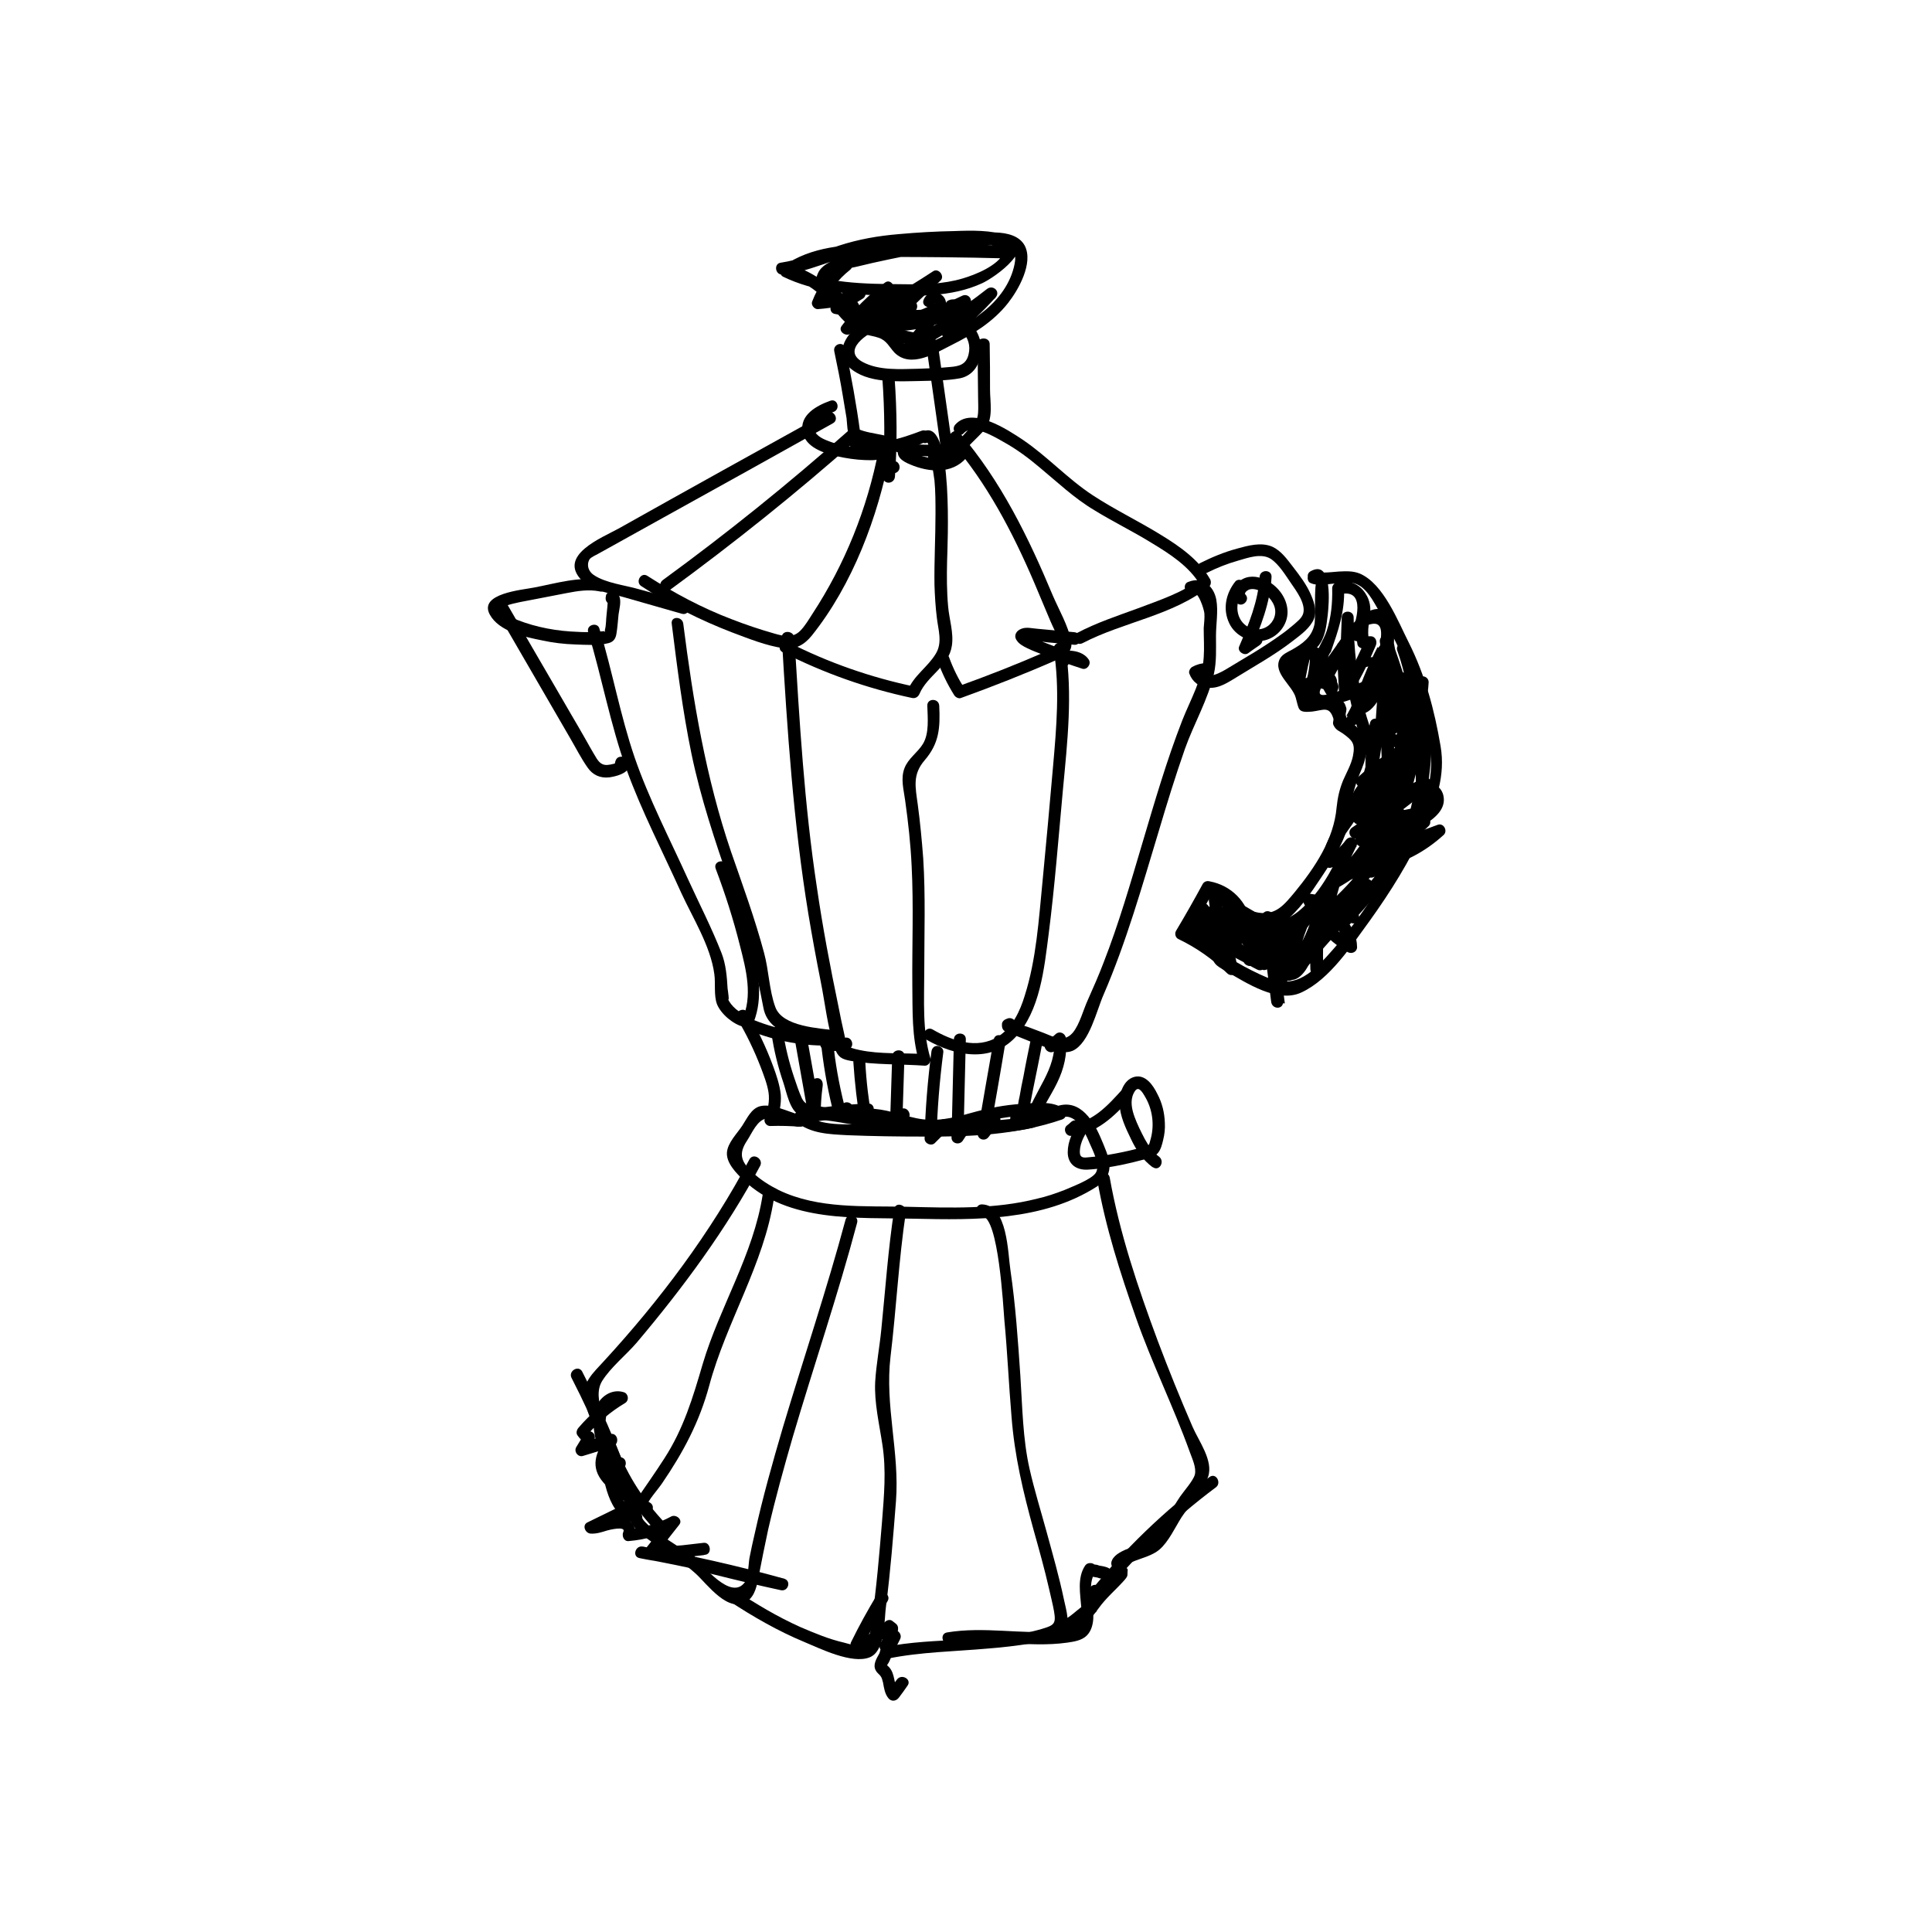 <?xml version="1.0" encoding="utf-8"?>
<!-- Generator: Adobe Illustrator 26.2.1, SVG Export Plug-In . SVG Version: 6.00 Build 0)  -->
<svg version="1.1" id="Layer_1" xmlns="http://www.w3.org/2000/svg" xmlns:xlink="http://www.w3.org/1999/xlink" x="0px" y="0px"
	 viewBox="0 0 56.69 56.69" style="enable-background:new 0 0 56.69 56.69;" xml:space="preserve">
<g>
	<g>
		<g>
			<path d="M25.97,8.29c-0.48,0.36-0.91,0.78-1.27,1.27c-0.12,0.15,0.1,0.32,0.24,0.24c0.9-0.46,1.77-0.97,2.61-1.52
				C27.48,8.19,27.41,8.1,27.34,8c-0.54,0.5-1.07,1-1.52,1.58c-0.1,0.13,0.06,0.3,0.2,0.26c0.58-0.18,1.14-0.4,1.69-0.66
				C27.63,9.1,27.56,9,27.49,8.91c-0.32,0.39-0.63,0.77-0.95,1.16c-0.12,0.15,0.03,0.38,0.21,0.28c0.87-0.46,1.69-1,2.46-1.61
				c-0.08-0.08-0.17-0.17-0.25-0.25c-0.39,0.43-0.81,0.83-1.26,1.2c0.09,0.07,0.19,0.14,0.28,0.21c0.16-0.33,0.33-0.66,0.49-0.98
				c0.08-0.16-0.08-0.32-0.24-0.24c-0.26,0.12-0.53,0.25-0.79,0.37c0.08,0.08,0.16,0.16,0.24,0.24c0.09-0.21,0.16-0.52-0.09-0.66
				c-0.19-0.11-0.41-0.03-0.49,0.17c-0.08,0.21,0.26,0.31,0.34,0.09c-0.03,0.07-0.04,0.14-0.07,0.22c-0.07,0.16,0.08,0.32,0.24,0.24
				c0.26-0.12,0.53-0.25,0.79-0.37c-0.08-0.08-0.16-0.16-0.24-0.24c-0.16,0.33-0.33,0.66-0.49,0.98c-0.09,0.19,0.12,0.34,0.28,0.21
				c0.45-0.37,0.87-0.77,1.26-1.2c0.16-0.17-0.07-0.39-0.25-0.25c-0.75,0.59-1.55,1.11-2.39,1.55c0.07,0.09,0.14,0.19,0.21,0.28
				c0.32-0.39,0.63-0.77,0.95-1.16c0.13-0.16-0.03-0.37-0.21-0.28c-0.52,0.25-1.06,0.45-1.6,0.62c0.07,0.09,0.13,0.17,0.2,0.26
				c0.43-0.56,0.95-1.04,1.47-1.51c0.15-0.13-0.05-0.39-0.21-0.28c-0.84,0.55-1.72,1.06-2.61,1.52c0.08,0.08,0.16,0.16,0.24,0.24
				c0.33-0.43,0.71-0.82,1.14-1.14C26.33,8.47,26.15,8.16,25.97,8.29L25.97,8.29z"/>
		</g>
	</g>
	<g>
		<g>
			<path d="M36.31,27.06c0.03,0.06,0.06,0.11,0.09,0.17c0.1,0.18,0.36,0.05,0.32-0.14c-0.13-0.64-0.59-1.11-1.23-1.23
				c-0.08-0.02-0.16,0.01-0.2,0.08c-0.25,0.46-0.51,0.92-0.78,1.37c-0.05,0.08-0.02,0.2,0.06,0.24c0.54,0.26,1.01,0.59,1.44,1.01
				c0.14,0.13,0.32-0.01,0.3-0.17c-0.11-0.7-0.41-1.31-0.88-1.84c-0.1-0.11-0.32-0.03-0.3,0.13c0.05,0.41,0.1,0.82,0.17,1.23
				c0.03,0.16,0.25,0.16,0.32,0.04c0.23-0.37,0.32-0.73,0.28-1.16c-0.01-0.1-0.11-0.22-0.22-0.17c-0.4,0.16-0.69,0.41-0.86,0.81
				c-0.07,0.17,0.14,0.39,0.28,0.21c0.2-0.25,0.4-0.49,0.6-0.74c-0.1-0.06-0.2-0.11-0.3-0.17c-0.06,0.3-0.03,0.51,0.11,0.78
				c0.04,0.08,0.17,0.11,0.24,0.06c0.25-0.17,0.48-0.35,0.71-0.56c-0.1-0.06-0.2-0.11-0.3-0.17c-0.11,0.28-0.15,0.51-0.14,0.81
				c0.01,0.12,0.15,0.24,0.27,0.15c0.21-0.16,0.42-0.32,0.63-0.49c-0.09-0.07-0.17-0.13-0.26-0.2c-0.05,0.29-0.08,0.58-0.07,0.88
				c0,0.13,0.15,0.22,0.27,0.15c0.16-0.09,0.32-0.19,0.47-0.28c-0.09-0.07-0.17-0.13-0.26-0.2c-0.03,0.18-0.06,0.36-0.09,0.54
				c-0.02,0.13,0.12,0.3,0.26,0.2c0.42-0.32,0.77-0.68,1.07-1.11c-0.11-0.05-0.22-0.09-0.32-0.14c-0.18,0.48-0.29,0.95-0.35,1.46
				c-0.02,0.19,0.24,0.22,0.33,0.09c0.34-0.49,0.61-1.01,0.84-1.56c0.08-0.21-0.26-0.3-0.34-0.09c-0.16,0.41-0.33,0.82-0.49,1.23
				c-0.07,0.17,0.18,0.3,0.3,0.17c0.6-0.68,1.21-1.37,1.81-2.05c-0.09-0.07-0.19-0.14-0.28-0.21c-0.15,0.23-0.31,0.47-0.46,0.7
				c-0.11,0.17,0.14,0.36,0.28,0.21c0.56-0.59,1.06-1.21,1.51-1.89c0.1-0.15-0.1-0.33-0.24-0.24c-0.25,0.15-0.5,0.31-0.75,0.46
				c0.07,0.09,0.14,0.19,0.21,0.28c0.52-0.49,1.04-0.98,1.56-1.47c0.11-0.11,0.02-0.3-0.13-0.3c-0.68-0.01-1.26,0.27-1.85,0.58
				c0.06,0.1,0.12,0.2,0.18,0.31c0.35-0.27,0.69-0.53,1.04-0.8c0.18-0.14,0.03-0.4-0.18-0.31c-0.44,0.19-0.87,0.39-1.31,0.58
				c0.06,0.1,0.12,0.2,0.18,0.31c0.57-0.39,1.1-0.82,1.6-1.3c0.08-0.07,0.07-0.23-0.04-0.28c-0.31-0.14-0.57-0.17-0.89-0.04
				c0.07,0.07,0.15,0.15,0.22,0.22c0.27-0.97,1.63-2.08,0.85-3.14c-0.26-0.35-0.67-0.51-1.09-0.35c-0.22,0.09-0.42,0.24-0.64,0.34
				c-0.22,0.1-0.45,0.19-0.69,0.25c-0.17,0.05-0.66,0.25-0.34-0.23c0.1,0,0.2,0,0.31,0c-0.08-0.16-0.17-0.31-0.25-0.47
				c-0.1,0.06-0.2,0.12-0.31,0.18c0.11,0.18,0.21,0.36,0.32,0.55c0.06,0.11,0.25,0.12,0.31,0c0.07-0.13,0.09-0.19,0.02-0.33
				c-0.02-0.05-0.07-0.08-0.09-0.12c-0.14-0.05-0.18-0.17-0.13-0.34c-0.07-0.16-0.06-0.3,0.04-0.42c0.22-0.64,0.41-1.17,0.39-1.86
				c-0.04,0.06-0.09,0.11-0.13,0.17c0.81-0.2,0.46,0.88,0.35,1.11c-0.1,0.2,0.19,0.38,0.31,0.18c0.06-0.1,0.11-0.19,0.17-0.29
				c-0.11-0.03-0.22-0.06-0.33-0.09c-0.02,0.19-0.01,0.36,0.02,0.55c0.01,0.08,0.1,0.13,0.17,0.13c0.07,0,0.15,0,0.22,0
				c-0.05-0.09-0.1-0.18-0.15-0.27c-0.16,0.36-0.33,0.71-0.51,1.06c0.11,0.05,0.22,0.09,0.32,0.14c0.15-0.97,0.99,0.1,1.08,0.25
				c0.11,0.18,0.17,0.39,0.24,0.6c0.1,0.32,0.17,0.65,0.23,0.98c0.16,0.85,0.2,1.72-0.2,2.51c0.11,0.05,0.22,0.09,0.32,0.14
				c0.59-1.8,0.69-3.79-0.23-5.49c-0.09-0.17-0.39-0.06-0.32,0.14c0.48,1.34,0.49,2.75,0.04,4.1c-0.07,0.22,0.27,0.31,0.34,0.09
				c0.47-1.4,0.45-2.89-0.04-4.29c-0.11,0.05-0.22,0.09-0.32,0.14c0.88,1.62,0.75,3.51,0.19,5.22c-0.06,0.19,0.23,0.32,0.32,0.14
				c0.62-1.22,0.37-2.77-0.08-4.02c-0.17-0.47-0.47-0.99-0.98-1.15c-0.43-0.13-0.86,0.09-0.93,0.54c-0.03,0.18,0.22,0.33,0.32,0.14
				c0.19-0.35,0.36-0.7,0.51-1.06c0.05-0.12-0.01-0.27-0.15-0.27c-0.07,0-0.15,0-0.22,0c0.06,0.04,0.11,0.09,0.17,0.13
				c-0.03-0.15-0.03-0.3-0.01-0.46c0.02-0.18-0.25-0.23-0.33-0.09c-0.06,0.1-0.11,0.19-0.17,0.29c0.1,0.06,0.2,0.12,0.31,0.18
				c0.2-0.4,0.37-0.89,0.1-1.3c-0.19-0.3-0.51-0.42-0.85-0.33c-0.07,0.02-0.13,0.09-0.13,0.17c0.01,0.43-0.03,0.85-0.16,1.25
				c-0.1,0.3-0.33,0.6-0.38,0.91c-0.02,0.13-0.02,0.26,0.03,0.38c0.01,0.03,0.3,0.42,0.34,0.34c0.1,0,0.2,0,0.31,0
				c-0.11-0.18-0.21-0.36-0.32-0.55c-0.11-0.2-0.41-0.02-0.31,0.18c0.08,0.16,0.17,0.31,0.25,0.47c0.07,0.12,0.24,0.11,0.31,0
				c0.24-0.36-0.15-0.69-0.52-0.55c-0.42,0.15-0.49,0.64-0.32,1c0.02,0.05,0.1,0.09,0.15,0.09c0.47-0.05,0.93-0.15,1.37-0.33
				c0.44-0.18,0.97-0.71,1.42-0.27c0.78,0.77-0.63,2.14-0.85,2.92c-0.03,0.12,0.09,0.27,0.22,0.22c0.19-0.1,0.4-0.1,0.62,0
				c-0.01-0.09-0.02-0.19-0.04-0.28c-0.48,0.46-0.98,0.87-1.53,1.24c-0.19,0.13-0.03,0.4,0.18,0.31c0.44-0.19,0.87-0.39,1.31-0.58
				c-0.06-0.1-0.12-0.2-0.18-0.31c-0.35,0.27-0.69,0.53-1.04,0.8c-0.18,0.14-0.03,0.42,0.18,0.31c0.53-0.28,1.05-0.54,1.67-0.53
				c-0.04-0.1-0.08-0.2-0.13-0.3c-0.52,0.49-1.04,0.98-1.56,1.47c-0.15,0.14,0.04,0.38,0.21,0.28c0.25-0.15,0.5-0.31,0.75-0.46
				c-0.08-0.08-0.16-0.16-0.24-0.24c-0.43,0.65-0.92,1.25-1.46,1.82c0.09,0.07,0.19,0.14,0.28,0.21c0.15-0.23,0.31-0.47,0.46-0.7
				c0.11-0.17-0.14-0.37-0.28-0.21c-0.6,0.68-1.21,1.37-1.81,2.05c0.1,0.06,0.2,0.11,0.3,0.17c0.16-0.41,0.33-0.82,0.49-1.23
				c-0.11-0.03-0.23-0.06-0.34-0.09c-0.21,0.53-0.48,1.01-0.8,1.48c0.11,0.03,0.22,0.06,0.33,0.09c0.05-0.47,0.17-0.92,0.34-1.36
				c0.08-0.2-0.22-0.29-0.32-0.14c-0.26,0.38-0.57,0.7-0.94,0.98c0.09,0.07,0.17,0.13,0.26,0.2c0.03-0.18,0.06-0.36,0.09-0.54
				c0.03-0.15-0.12-0.28-0.26-0.2c-0.16,0.09-0.32,0.19-0.47,0.28c0.09,0.05,0.18,0.1,0.27,0.15c-0.01-0.28,0.01-0.51,0.06-0.79
				c0.02-0.13-0.12-0.3-0.26-0.2c-0.21,0.16-0.42,0.32-0.63,0.49c0.09,0.05,0.18,0.1,0.27,0.15c-0.01-0.26,0.03-0.48,0.12-0.72
				c0.07-0.17-0.18-0.28-0.3-0.17c-0.2,0.19-0.41,0.35-0.63,0.5c0.08,0.02,0.16,0.04,0.24,0.06c-0.02-0.17-0.05-0.34-0.07-0.51
				c0.03-0.15-0.17-0.32-0.3-0.17c-0.2,0.25-0.4,0.49-0.6,0.74c0.09,0.07,0.19,0.14,0.28,0.21c0.14-0.31,0.33-0.52,0.65-0.65
				c-0.07-0.06-0.15-0.11-0.22-0.17c0.03,0.37-0.04,0.67-0.23,0.98c0.11,0.01,0.22,0.03,0.32,0.04c-0.06-0.38-0.12-0.76-0.16-1.14
				c-0.1,0.04-0.2,0.08-0.3,0.13c0.43,0.48,0.69,1.04,0.79,1.68c0.1-0.06,0.2-0.11,0.3-0.17c-0.45-0.44-0.94-0.79-1.51-1.06
				c0.02,0.08,0.04,0.16,0.06,0.24c0.27-0.45,0.54-0.9,0.78-1.37c-0.07,0.03-0.13,0.05-0.2,0.08c0.53,0.11,0.88,0.45,0.99,0.99
				c0.11-0.05,0.22-0.09,0.32-0.14c-0.03-0.06-0.06-0.11-0.09-0.17C36.51,26.68,36.2,26.86,36.31,27.06L36.31,27.06z"/>
		</g>
	</g>
	<g>
		<g>
			<path d="M36.38,28.06c0.04,0.07,0.09,0.13,0.13,0.2c0.07,0.1,0.25,0.13,0.31,0c0.19-0.44,0.36-0.88,0.51-1.34
				c-0.12-0.02-0.23-0.03-0.35-0.05c0.11,0.84,0.21,1.68,0.32,2.53c0.03,0.22,0.35,0.23,0.35,0c0.02-0.65-0.05-1.29-0.2-1.92
				c-0.05-0.19-0.37-0.15-0.35,0.05c0.05,0.46,0.17,0.89,0.35,1.31c0.08,0.18,0.32,0.06,0.33-0.09c0.05-0.55,0.02-1.1-0.06-1.65
				c-0.11,0.05-0.22,0.09-0.32,0.14c0.27,0.4,0.6,0.73,1,1.01c0.1,0.07,0.22-0.01,0.26-0.11c0.23-0.64,0.17-1.27-0.15-1.86
				c-0.05,0.09-0.1,0.18-0.15,0.27c0.46,0.06,0.85,0.23,1.22,0.5c0.06-0.1,0.12-0.2,0.18-0.31c-0.38-0.2-0.76-0.31-1.18-0.37
				c-0.18-0.02-0.23,0.25-0.09,0.33c0.42,0.23,0.93,0.52,0.94,1.07c0.09-0.05,0.18-0.1,0.27-0.15c-0.37-0.2-0.66-0.47-0.88-0.83
				c-0.1-0.16-0.31-0.08-0.33,0.09c-0.05,0.52-0.06,1.03-0.04,1.56c0.01,0.23,0.35,0.23,0.35,0c0.01-0.46,0.01-0.91,0.02-1.37
				c0-0.21-0.28-0.23-0.35-0.05c-0.11,0.3-0.22,0.59-0.35,0.88c-0.1,0.23-0.14,0.49-0.43,0.32c-0.11-0.07-0.21-0.21-0.32-0.29
				c-0.28-0.19-0.74-0.29-0.75-0.75c-0.11,0.03-0.22,0.06-0.33,0.09c0.23,0.47,0.55,0.84,0.99,1.14c0.05,0.03,0.13,0.03,0.18,0
				c0.35-0.26,0.45-0.64,0.24-1.03c-0.05-0.08-0.16-0.11-0.24-0.06c-0.37,0.21-0.56,0.54-0.55,0.97c0,0.15,0.19,0.23,0.3,0.13
				c0.36-0.36,0.69-0.74,1-1.14c0.14-0.18-0.07-0.4-0.25-0.25c-0.17,0.14-0.24,0.26-0.28,0.46c-0.04,0.16,0.17,0.31,0.3,0.17
				c0.53-0.59,0.99-1.23,1.39-1.92c-0.11-0.05-0.22-0.09-0.32-0.14c-0.17,0.6-0.34,1.19-0.51,1.79c-0.05,0.19,0.17,0.27,0.3,0.17
				c0.5-0.4,0.91-0.86,1.24-1.4c0.09-0.14-0.1-0.35-0.24-0.24c-0.39,0.3-0.74,0.64-1.05,1.02c-0.12,0.14,0.03,0.4,0.21,0.28
				c0.49-0.33,0.89-0.71,1.25-1.18c0.12-0.16-0.1-0.31-0.24-0.24c-0.4,0.19-0.74,0.43-1.06,0.74c-0.17,0.16,0.08,0.4,0.25,0.25
				c0.43-0.37,0.81-0.78,1.15-1.24c0.11-0.14-0.07-0.28-0.2-0.26c-0.43,0.06-0.79,0.21-1.13,0.48c-0.18,0.14-0.03,0.42,0.18,0.31
				c0.45-0.25,0.85-0.54,1.22-0.89c0.15-0.15-0.04-0.36-0.21-0.28c-0.32,0.15-0.58,0.33-0.84,0.57c0.08,0.08,0.17,0.17,0.25,0.25
				c0.41-0.42,0.75-0.88,1.02-1.4c0.08-0.15-0.08-0.33-0.24-0.24c-0.22,0.13-0.4,0.27-0.58,0.45c-0.16,0.16,0.09,0.41,0.25,0.25
				c0.39-0.4,0.79-0.81,1.18-1.21c0.16-0.16-0.09-0.41-0.25-0.25c-0.26,0.27-0.52,0.53-0.78,0.8c0.08,0.08,0.17,0.17,0.25,0.25
				c0.33-0.37,0.66-0.75,0.99-1.12c0.12-0.14-0.05-0.41-0.21-0.28c-0.3,0.23-0.59,0.46-0.89,0.68c0.08,0.08,0.16,0.16,0.24,0.24
				c0.13-0.31,0.26-0.61,0.39-0.92c0.07-0.16-0.07-0.34-0.24-0.24c-0.36,0.2-0.67,0.43-0.97,0.71c-0.17,0.16,0.08,0.41,0.25,0.25
				c0.72-0.67,1.42-1.37,2.09-2.09c0.13-0.14-0.05-0.4-0.21-0.28c-0.67,0.49-1.33,0.97-2,1.46c0.07,0.09,0.14,0.19,0.21,0.28
				c0.45-0.42,0.94-0.78,1.47-1.11c-0.06-0.1-0.12-0.2-0.18-0.31c-0.43,0.31-0.83,0.64-1.2,1.02c-0.28,0.28-0.61,0.55-0.57,0.97
				c0.01,0.1,0.07,0.18,0.18,0.18c0.41,0,0.81-0.03,1.2-0.15c0.12-0.03,0.47-0.24,0.59-0.23c0.26,0.22,0.28,0.37,0.06,0.46
				c-0.06,0.04-0.13,0.08-0.19,0.12c-0.53,0.33-1.03,0.64-1.27,1.25c-0.05,0.14,0.1,0.24,0.22,0.22c0.74-0.15,1.38-0.49,1.93-0.99
				c0.13-0.12,0-0.36-0.17-0.3c-0.94,0.34-1.85,0.73-2.74,1.18c0.07,0.09,0.14,0.19,0.21,0.28c0.67-0.55,1.33-1.1,2-1.65
				c0.15-0.12-0.02-0.33-0.17-0.3c-0.4,0.08-0.8,0.16-1.21,0.24c0.05,0.11,0.09,0.22,0.14,0.32c0.54-0.35,1.05-0.73,1.53-1.16
				c0.15-0.14-0.04-0.37-0.21-0.28c-0.63,0.35-1.27,0.69-1.9,1.04c0.07,0.09,0.14,0.19,0.21,0.28c0.89-0.72,1.8-1.52,2.01-2.7
				c0.03-0.18-0.16-0.29-0.3-0.17c-0.39,0.34-0.73,0.71-1.02,1.14c0.07-0.03,0.13-0.05,0.2-0.08c-0.08-0.02,0-1.8,0-2.01
				c0-0.14-0.2-0.25-0.3-0.13c-0.49,0.6-0.13,1.24,0.3,1.75c0.04,0.05,0.12,0.06,0.17,0.05c0.41-0.11,0.28-0.56,0.22-0.88
				c-0.15-0.79-0.3-1.57-0.45-2.36c-0.11,0.03-0.23,0.06-0.34,0.09c0.28,0.76,0.52,1.53,0.7,2.32c0.04,0.15,0.25,0.17,0.32,0.04
				c0.23-0.37,0.34-0.75,0.36-1.19c0-0.16-0.19-0.23-0.3-0.13c-0.44,0.42-0.83,0.88-1.18,1.39c-0.13,0.19,0.17,0.36,0.31,0.18
				c0.08-0.11,0.16-0.22,0.24-0.33c-0.11-0.03-0.22-0.06-0.33-0.09c0.01,0.11,0.02,0.22,0.03,0.33c0.02,0.22,0.35,0.23,0.35,0
				c0.01-0.31-0.25-0.39-0.51-0.31c0.07,0.06,0.15,0.11,0.22,0.17c0.03-0.43,0.06-0.87,0.09-1.3c0.01-0.14-0.16-0.21-0.27-0.15
				c-0.3,0.15-0.51,0.33-0.71,0.6c0.11,0.05,0.22,0.09,0.32,0.14c0.16-0.46,0.35-0.91,0.58-1.34c0.1-0.2-0.2-0.38-0.31-0.18
				c-0.35,0.67-0.66,1.35-0.93,2.06c-0.07,0.19,0.23,0.31,0.32,0.14c0.36-0.63,0.68-1.28,0.96-1.94c0.09-0.2-0.19-0.38-0.31-0.18
				c-0.31,0.53-0.58,1.07-0.81,1.63c-0.03,0.06,0.02,0.17,0.08,0.2c0.86,0.38,1.44-2.39,0.99-2.89c-0.34-0.38-0.84,0.04-1.08,0.31
				c-0.48,0.55-0.77,1.27-1.45,1.63c0.07,0.01,0.14,0.02,0.21,0.03c-0.04-0.03-0.08-0.07-0.12-0.1c0.11-0.57,0.15-0.69,0.11-0.36
				c-0.02,0.18-0.05,0.33-0.11,0.51c-0.06,0.18,0.17,0.28,0.3,0.17c0.13-0.11,0.14-0.13,0.24-0.26c-0.09,0.01-0.19,0.02-0.28,0.04
				c0.05,0.06,0.09,0.11,0.14,0.17c0.07,0.09,0.23,0.06,0.28-0.04c0.19-0.34,0.37-0.68,0.56-1.02c-0.11-0.03-0.22-0.06-0.33-0.09
				c0.02,0.43,0.05,0.85,0.07,1.28c0.01,0.23,0.35,0.23,0.35,0c0.03-0.72,0.05-1.43,0.08-2.15c-0.12,0-0.24,0-0.35,0
				c0,0.73,0.06,1.45,0.2,2.16c0.07,0.35,0.15,0.69,0.25,1.03c0.13,0.45,0.36,0.9,0.27,1.38c0.12,0.02,0.23,0.03,0.35,0.05
				c-0.02-0.49,0.01-0.95,0.11-1.44c-0.12-0.02-0.23-0.03-0.35-0.05c0.04,0.84-0.19,1.62-0.59,2.36c-0.28,0.52-0.83,1.03-0.77,1.66
				c0.01,0.14,0.14,0.22,0.27,0.15c0.3-0.15,0.5-0.34,0.7-0.61c-0.1-0.06-0.2-0.12-0.31-0.18c-0.32,0.67-0.65,1.37-1.19,1.9
				c-0.4,0.4-0.79,0.61-1.33,0.3c-0.42-0.24-0.83-0.49-1.25-0.73c-0.11-0.07-0.27,0.02-0.27,0.15c0.04,0.95,0.57,1.77,1.43,2.18
				c0.2,0.1,0.38-0.2,0.18-0.31c-0.21-0.11-0.42-0.22-0.63-0.34c-0.2-0.11-0.38,0.2-0.18,0.31c0.21,0.11,0.42,0.22,0.63,0.34
				c0.06-0.1,0.12-0.2,0.18-0.31c-0.75-0.36-1.22-1.04-1.25-1.87c-0.09,0.05-0.18,0.1-0.27,0.15c0.54,0.31,1.09,0.73,1.66,0.97
				c0.34,0.14,0.65-0.05,0.93-0.24c0.8-0.55,1.25-1.47,1.66-2.32c0.1-0.21-0.17-0.36-0.31-0.18c-0.16,0.22-0.34,0.36-0.57,0.48
				c0.09,0.05,0.18,0.1,0.27,0.15c-0.04-0.48,0.35-0.86,0.58-1.23c0.17-0.28,0.32-0.57,0.44-0.88c0.25-0.61,0.37-1.25,0.34-1.91
				c-0.01-0.19-0.3-0.25-0.35-0.05c-0.11,0.51-0.15,1.01-0.13,1.53c0.01,0.19,0.31,0.25,0.35,0.05c0.13-0.68-0.22-1.33-0.38-1.98
				c-0.22-0.88-0.32-1.78-0.32-2.69c0-0.23-0.35-0.23-0.35,0c-0.03,0.72-0.05,1.43-0.08,2.15c0.12,0,0.24,0,0.35,0
				c-0.02-0.43-0.05-0.85-0.07-1.28c-0.01-0.17-0.24-0.25-0.33-0.09c-0.19,0.34-0.37,0.68-0.56,1.02c0.09-0.01,0.19-0.02,0.28-0.04
				c-0.05-0.06-0.09-0.11-0.14-0.17c-0.08-0.1-0.22-0.05-0.28,0.04c-0.06,0.06-0.12,0.13-0.18,0.19c0.1,0.06,0.2,0.11,0.3,0.17
				c0.1-0.31,0.14-0.61,0.13-0.94c0-0.06-0.03-0.13-0.09-0.15c-0.29-0.13-0.61-0.08-0.8,0.21c-0.23,0.35,0,0.76,0.28,0.99
				c0.06,0.05,0.14,0.07,0.21,0.03c0.61-0.31,0.92-0.88,1.31-1.42c0.09-0.12,0.26-0.42,0.41-0.48c0.53-0.21,0.41,0.31,0.39,0.55
				c-0.01,0.15-0.37,1.78-0.58,1.69c0.03,0.07,0.05,0.13,0.08,0.2c0.22-0.54,0.48-1.05,0.78-1.55c-0.1-0.06-0.2-0.12-0.31-0.18
				c-0.29,0.67-0.61,1.31-0.96,1.94c0.11,0.05,0.22,0.09,0.32,0.14c0.26-0.68,0.56-1.33,0.9-1.97c-0.1-0.06-0.2-0.12-0.31-0.18
				c-0.24,0.46-0.44,0.93-0.61,1.43c-0.07,0.21,0.21,0.28,0.32,0.14c0.16-0.21,0.35-0.35,0.59-0.47c-0.09-0.05-0.18-0.1-0.27-0.15
				c-0.03,0.43-0.06,0.87-0.09,1.3c-0.01,0.11,0.12,0.2,0.22,0.17c0.02-0.01,0.04-0.02,0.06-0.03c0.12,0,0.24,0,0.35,0
				c-0.01-0.11-0.02-0.22-0.03-0.33c-0.02-0.18-0.22-0.23-0.33-0.09c-0.08,0.11-0.16,0.22-0.24,0.33c0.1,0.06,0.2,0.12,0.31,0.18
				c0.33-0.48,0.7-0.91,1.12-1.31c-0.1-0.04-0.2-0.08-0.3-0.13c-0.01,0.38-0.11,0.68-0.31,1.01c0.11,0.01,0.22,0.03,0.32,0.04
				c-0.18-0.79-0.42-1.56-0.7-2.32c-0.08-0.21-0.38-0.13-0.34,0.09c0.11,0.58,0.22,1.16,0.33,1.75c0.05,0.27,0.15,0.57,0.17,0.85
				c0.02,0.31-0.16-0.14-0.2-0.24c-0.11-0.25-0.16-0.5,0.05-0.75c-0.1-0.04-0.2-0.08-0.3-0.13c0,0.62-0.03,1.25,0,1.87
				c0.01,0.22,0.02,0.42,0.26,0.47c0.08,0.02,0.15-0.01,0.2-0.08c0.28-0.4,0.59-0.75,0.97-1.06c-0.1-0.06-0.2-0.11-0.3-0.17
				c-0.2,1.12-1.08,1.86-1.92,2.54c-0.16,0.13,0.04,0.37,0.21,0.28c0.63-0.35,1.27-0.69,1.9-1.04c-0.07-0.09-0.14-0.19-0.21-0.28
				c-0.46,0.41-0.94,0.77-1.46,1.11c-0.17,0.11-0.06,0.36,0.14,0.32c0.4-0.08,0.8-0.16,1.21-0.24c-0.06-0.1-0.11-0.2-0.17-0.3
				c-0.67,0.55-1.33,1.1-2,1.65c-0.16,0.13,0.04,0.36,0.21,0.28c0.86-0.43,1.75-0.81,2.66-1.14c-0.06-0.1-0.11-0.2-0.17-0.3
				c-0.51,0.47-1.1,0.76-1.78,0.9c0.07,0.07,0.15,0.15,0.22,0.22c0.22-0.58,0.81-0.84,1.29-1.16c0.29-0.19,0.65-0.46,0.55-0.87
				c-0.07-0.27-0.32-0.39-0.58-0.35c-0.28,0.04-0.53,0.22-0.79,0.31c-0.39,0.13-0.79,0.17-1.2,0.17c0.06,0.06,0.12,0.12,0.18,0.18
				c-0.05-0.56,1.2-1.39,1.6-1.68c0.18-0.13,0.02-0.43-0.18-0.31c-0.55,0.34-1.06,0.72-1.54,1.16c-0.15,0.13,0.05,0.4,0.21,0.28
				c0.67-0.49,1.33-0.97,2-1.46c-0.07-0.09-0.14-0.19-0.21-0.28c-0.67,0.72-1.37,1.42-2.09,2.09c0.08,0.08,0.17,0.17,0.25,0.25
				c0.28-0.26,0.57-0.47,0.9-0.65c-0.08-0.08-0.16-0.16-0.24-0.24c-0.13,0.31-0.26,0.61-0.39,0.92c-0.06,0.14,0.08,0.37,0.24,0.24
				c0.3-0.23,0.59-0.46,0.89-0.68c-0.07-0.09-0.14-0.19-0.21-0.28c-0.33,0.37-0.66,0.75-0.99,1.12c-0.15,0.17,0.09,0.42,0.25,0.25
				c0.26-0.27,0.52-0.53,0.78-0.8c-0.08-0.08-0.17-0.17-0.25-0.25c-0.39,0.4-0.79,0.81-1.18,1.21c0.08,0.08,0.17,0.17,0.25,0.25
				c0.15-0.16,0.32-0.29,0.51-0.4c-0.08-0.08-0.16-0.16-0.24-0.24c-0.26,0.49-0.57,0.93-0.97,1.33c-0.16,0.16,0.08,0.4,0.25,0.25
				c0.24-0.21,0.48-0.38,0.77-0.51c-0.07-0.09-0.14-0.19-0.21-0.28c-0.35,0.33-0.73,0.61-1.15,0.84c0.06,0.1,0.12,0.2,0.18,0.31
				c0.32-0.24,0.65-0.38,1.04-0.44c-0.07-0.09-0.13-0.17-0.2-0.26c-0.32,0.43-0.69,0.81-1.09,1.17c0.08,0.08,0.17,0.17,0.25,0.25
				c0.3-0.29,0.62-0.51,0.99-0.69c-0.08-0.08-0.16-0.16-0.24-0.24c-0.32,0.42-0.68,0.76-1.12,1.05c0.07,0.09,0.14,0.19,0.21,0.28
				c0.29-0.36,0.61-0.68,0.98-0.97c-0.08-0.08-0.16-0.16-0.24-0.24c-0.32,0.52-0.71,0.96-1.19,1.33c0.1,0.06,0.2,0.11,0.3,0.17
				c0.17-0.6,0.34-1.19,0.51-1.79c0.06-0.19-0.22-0.31-0.32-0.14c-0.38,0.66-0.82,1.28-1.33,1.85c0.1,0.06,0.2,0.11,0.3,0.17
				c0.06-0.1,0.13-0.21,0.19-0.31c-0.08-0.08-0.17-0.17-0.25-0.25c-0.31,0.4-0.64,0.78-1,1.14c0.1,0.04,0.2,0.08,0.3,0.13
				c0-0.29,0.13-0.51,0.38-0.66c-0.08-0.02-0.16-0.04-0.24-0.06c-0.04,0.36-0.13,0.46-0.25,0.3c-0.07-0.06-0.13-0.12-0.19-0.19
				c-0.15-0.17-0.26-0.37-0.36-0.57c-0.08-0.16-0.33-0.08-0.33,0.09c0.01,0.33,0.16,0.56,0.43,0.76c0.19,0.14,0.42,0.23,0.6,0.38
				c0.13,0.12,0.24,0.31,0.41,0.38c0.64,0.28,0.97-1.21,1.12-1.59c-0.12-0.02-0.23-0.03-0.35-0.05c-0.01,0.46-0.01,0.91-0.02,1.37
				c0.12,0,0.24,0,0.35,0c-0.02-0.52-0.01-1.04,0.04-1.56c-0.11,0.03-0.22,0.06-0.33,0.09c0.26,0.41,0.58,0.72,1.01,0.96
				c0.12,0.06,0.27-0.01,0.27-0.15c-0.01-0.68-0.56-1.07-1.11-1.37c-0.03,0.11-0.06,0.22-0.09,0.33c0.36,0.05,0.68,0.15,1,0.32
				c0.21,0.11,0.36-0.17,0.18-0.31c-0.43-0.31-0.87-0.48-1.4-0.54c-0.14-0.02-0.21,0.16-0.15,0.27c0.28,0.52,0.31,1.04,0.12,1.59
				c0.09-0.04,0.17-0.07,0.26-0.11c-0.35-0.24-0.63-0.53-0.87-0.88c-0.12-0.17-0.35-0.06-0.32,0.14c0.08,0.52,0.09,1.03,0.05,1.55
				c0.11-0.03,0.22-0.06,0.33-0.09c-0.16-0.37-0.26-0.74-0.31-1.13c-0.12,0.02-0.23,0.03-0.35,0.05c0.14,0.6,0.2,1.21,0.19,1.83
				c0.12,0,0.24,0,0.35,0c-0.11-0.84-0.21-1.68-0.32-2.53c-0.02-0.19-0.28-0.25-0.35-0.05c-0.14,0.43-0.29,0.84-0.48,1.25
				c0.1,0,0.2,0,0.31,0c-0.04-0.07-0.09-0.13-0.13-0.2C36.56,27.69,36.25,27.87,36.38,28.06L36.38,28.06z"/>
		</g>
	</g>
	<g>
		<g>
			<path d="M35.49,43.34c-1.32,0.98-2.51,2.13-3.54,3.41c0.1,0.06,0.2,0.11,0.3,0.17c0.02-0.07,0.04-0.13,0.06-0.2
				c0.07-0.22-0.28-0.31-0.34-0.09c-0.02,0.07-0.04,0.13-0.06,0.2c-0.05,0.16,0.18,0.31,0.3,0.17c1.01-1.26,2.17-2.39,3.47-3.36
				C35.85,43.51,35.68,43.2,35.49,43.34L35.49,43.34z"/>
		</g>
	</g>
	<g>
		<g>
			<path d="M18.57,44.02c-0.44,0.22-0.89,0.43-1.33,0.65c-0.17,0.08-0.07,0.32,0.09,0.33c0.17,0.01,0.32-0.04,0.48-0.09
				c0.03-0.01,0.57-0.15,0.48,0.04c-0.05,0.11,0.01,0.28,0.15,0.27c0.5-0.04,0.98-0.18,1.43-0.42c-0.08-0.08-0.16-0.16-0.24-0.24
				c-0.23,0.3-0.46,0.6-0.7,0.9c-0.09,0.11,0.03,0.26,0.15,0.27c0.54,0.01,1.08-0.03,1.62-0.11c0.2-0.03,0.15-0.37-0.05-0.35
				c-0.26,0.03-0.52,0.06-0.78,0.09c-0.12,0.01-0.24,0.14-0.15,0.27c0.29,0.4,0.83,0.47,1.27,0.58c0.64,0.16,1.27,0.31,1.92,0.45
				c0.22,0.05,0.32-0.28,0.09-0.34c-1.37-0.38-2.75-0.69-4.14-0.94c-0.22-0.04-0.32,0.3-0.09,0.34c0.48,0.1,0.97,0.16,1.46,0.2
				c0.23,0.02,0.23-0.34,0-0.35c-0.46-0.03-0.91-0.09-1.36-0.19c-0.03,0.11-0.06,0.23-0.09,0.34c1.39,0.25,2.77,0.57,4.14,0.94
				c0.03-0.11,0.06-0.23,0.09-0.34c-0.53-0.12-1.07-0.24-1.6-0.37c-0.25-0.06-0.5-0.12-0.74-0.19c-0.22-0.06-0.5-0.11-0.64-0.31
				c-0.05,0.09-0.1,0.18-0.15,0.27c0.26-0.03,0.52-0.06,0.78-0.09c-0.02-0.12-0.03-0.23-0.05-0.35c-0.51,0.07-1.01,0.1-1.53,0.09
				c0.05,0.09,0.1,0.18,0.15,0.27c0.23-0.3,0.46-0.6,0.7-0.9c0.12-0.15-0.1-0.32-0.24-0.24c-0.39,0.21-0.81,0.33-1.25,0.37
				c0.05,0.09,0.1,0.18,0.15,0.27c0.12-0.25,0-0.47-0.24-0.59c-0.37-0.18-0.66,0.13-1.02,0.11c0.03,0.11,0.06,0.22,0.09,0.33
				c0.44-0.22,0.89-0.43,1.33-0.65C18.95,44.23,18.77,43.93,18.57,44.02L18.57,44.02z"/>
		</g>
	</g>
	<g>
		<g>
			<path d="M16.77,40.43c0.69,1.34,1.26,2.73,1.72,4.16c0.07-0.07,0.15-0.15,0.22-0.22c-0.55-0.16-0.62-0.92-0.72-1.39
				c-0.07-0.36-0.16-0.71-0.21-1.07c-0.04-0.26,0.02-0.82,0.42-0.7c-0.01-0.11-0.03-0.22-0.04-0.32c-0.45,0.27-0.85,0.61-1.19,1.01
				c-0.05,0.06-0.07,0.15-0.03,0.21c0.07,0.1,0.14,0.18,0.25,0.23c-0.02-0.08-0.04-0.16-0.06-0.24c-0.07,0.12-0.15,0.24-0.22,0.36
				c-0.08,0.13,0.05,0.31,0.2,0.26c0.3-0.09,0.59-0.18,0.89-0.28c-0.06-0.1-0.11-0.2-0.17-0.3c-0.31,0.39-0.52,0.83-0.19,1.28
				c0.31,0.41,0.81,0.72,1.25,0.98c0.2,0.11,0.38-0.19,0.18-0.31c-0.34-0.2-0.68-0.42-0.97-0.69c-0.13-0.12-0.28-0.27-0.29-0.46
				c-0.01-0.21,0.14-0.4,0.26-0.56c0.1-0.13,0.01-0.35-0.17-0.3c-0.3,0.09-0.59,0.18-0.89,0.28c0.07,0.09,0.13,0.17,0.2,0.26
				c0.07-0.12,0.15-0.24,0.22-0.36c0.05-0.08,0.02-0.2-0.06-0.24c-0.05-0.02-0.09-0.05-0.12-0.11c-0.01,0.07-0.02,0.14-0.03,0.21
				c0.32-0.38,0.7-0.7,1.12-0.95c0.13-0.08,0.1-0.28-0.04-0.32c-0.36-0.11-0.71,0.14-0.83,0.48c-0.15,0.44,0.03,0.97,0.12,1.4
				c0.14,0.69,0.22,1.73,1.03,1.97c0.13,0.04,0.26-0.09,0.22-0.22c-0.47-1.46-1.06-2.88-1.76-4.24
				C16.97,40.05,16.67,40.23,16.77,40.43L16.77,40.43z"/>
		</g>
	</g>
	<g>
		<g>
			<path d="M18.19,43.11c0.23,0,0.23-0.35,0-0.35C17.97,42.76,17.97,43.11,18.19,43.11L18.19,43.11z"/>
		</g>
	</g>
	<g>
		<g>
			<path d="M24.69,7.67c-0.39,0.31-0.68,0.71-0.86,1.18C23.79,8.95,23.9,9.08,24,9.07c0.44-0.03,0.87-0.12,1.28-0.29
				c-0.05-0.11-0.09-0.22-0.14-0.32c-0.23,0.14-0.46,0.29-0.69,0.43c-0.12,0.08-0.11,0.29,0.04,0.32c0.21,0.05,0.42,0.02,0.6-0.1
				c-0.08-0.02-0.16-0.04-0.24-0.06c0.04,0.06,0.06,0.1,0.02,0.17c-0.07,0.14,0.05,0.3,0.2,0.26c0.43-0.11,0.82-0.32,1.14-0.62
				c0.15-0.13-0.05-0.4-0.21-0.28c-0.23,0.16-0.41,0.37-0.53,0.62c-0.06,0.12,0.04,0.32,0.2,0.26C26,9.33,26.31,9.17,26.6,8.97
				c-0.07-0.09-0.14-0.19-0.21-0.28c-0.17,0.15-0.29,0.33-0.37,0.54c-0.06,0.15,0.13,0.27,0.26,0.2c0.18-0.1,0.36-0.19,0.54-0.29
				c-0.07-0.09-0.14-0.19-0.21-0.28c-0.15,0.19-0.3,0.37-0.45,0.56c-0.09,0.11-0.04,0.31,0.13,0.3c0.54-0.02,1.06-0.13,1.55-0.34
				c0.16-0.07,0.39-0.16,0.38-0.37C28.2,8.81,28,8.74,27.84,8.81c-0.21,0.09-0.03,0.4,0.18,0.31c0.01-0.01,0.02-0.01,0.04-0.02
				c-0.05,0.01-0.09,0.01-0.14,0.02c-0.02-0.01-0.03-0.02-0.05-0.03c0.01-0.05,0.01-0.09,0.02-0.14c-0.04,0.1-0.26,0.15-0.36,0.18
				c-0.13,0.05-0.25,0.09-0.38,0.12c-0.28,0.07-0.57,0.11-0.86,0.12c0.04,0.1,0.08,0.2,0.13,0.3c0.15-0.19,0.3-0.37,0.45-0.56
				c0.12-0.15-0.03-0.38-0.21-0.28c-0.18,0.1-0.36,0.19-0.54,0.29c0.09,0.07,0.17,0.13,0.26,0.2c0.06-0.16,0.15-0.28,0.28-0.39
				c0.15-0.13-0.05-0.39-0.21-0.28C26.15,8.84,25.88,9,25.58,9.12c0.07,0.09,0.13,0.17,0.2,0.26c0.1-0.2,0.23-0.36,0.41-0.49
				c-0.07-0.09-0.14-0.19-0.21-0.28c-0.28,0.26-0.62,0.43-0.99,0.53c0.07,0.09,0.13,0.17,0.2,0.26c0.09-0.17,0.09-0.36-0.02-0.52
				C25.11,8.8,25,8.76,24.92,8.81c-0.11,0.07-0.2,0.09-0.33,0.06c0.01,0.11,0.03,0.22,0.04,0.32c0.23-0.14,0.46-0.29,0.69-0.43
				c0.16-0.1,0.06-0.4-0.14-0.32C24.81,8.6,24.41,8.69,24,8.72c0.06,0.07,0.11,0.15,0.17,0.22c0.16-0.41,0.43-0.75,0.77-1.02
				C25.12,7.78,24.87,7.53,24.69,7.67L24.69,7.67z"/>
		</g>
	</g>
	<g>
		<g>
			<path d="M29.42,7.2C28.21,7.17,27,7.15,25.79,7.16c-0.97,0.01-1.99,0.07-2.81,0.65c-0.1,0.07-0.13,0.24,0,0.31
				c0.91,0.44,1.91,0.52,2.92,0.55c0.98,0.02,2.01,0.06,2.92-0.36c0.39-0.18,1.67-1.09,0.74-1.4c-0.48-0.16-1.04-0.15-1.55-0.13
				c-0.55,0.01-1.09,0.04-1.64,0.09c-0.6,0.05-1.18,0.15-1.76,0.34c-0.57,0.19-1.12,0.41-1.71,0.5c-0.18,0.03-0.16,0.3,0,0.34
				c0.39,0.1,0.75,0.26,1.06,0.51c0.28,0.23,0.49,0.52,0.73,0.78c0.19,0.2,0.4,0.37,0.67,0.46c0.14,0.05,0.28,0.06,0.42,0.11
				c0.24,0.08,0.31,0.27,0.47,0.44c0.48,0.47,1.2,0.01,1.68-0.23c0.62-0.31,1.22-0.68,1.65-1.23c0.3-0.38,0.75-1.17,0.49-1.68
				c-0.31-0.58-1.41-0.36-1.9-0.3c-0.82,0.1-1.64,0.23-2.46,0.41c-0.38,0.08-0.77,0.16-1.13,0.28c-0.22,0.07-0.48,0.19-0.58,0.42
				c-0.12,0.25,0.01,0.45,0.2,0.63c0.29,0.27,0.61,0.52,0.93,0.75c0.64,0.45,1.35,0.78,2.15,0.74c0.23-0.01,0.23-0.37,0-0.35
				C26.7,9.8,26.16,9.6,25.66,9.3c-0.25-0.15-0.48-0.33-0.71-0.51c-0.13-0.1-0.66-0.43-0.61-0.63c0.06-0.22,0.62-0.29,0.78-0.33
				c0.32-0.08,0.64-0.15,0.97-0.22c0.65-0.14,1.31-0.25,1.97-0.33c0.3-0.04,0.6-0.08,0.9-0.09c0.17-0.01,0.34,0,0.51,0.04
				c0.28,0.07,0.36,0.24,0.3,0.52c-0.11,0.56-0.47,1.04-0.91,1.39c-0.46,0.38-1.03,0.67-1.57,0.91c-0.15,0.07-0.32,0.14-0.48,0.14
				c-0.21,0-0.32-0.14-0.43-0.29c-0.13-0.17-0.28-0.27-0.48-0.33c-0.31-0.1-0.57-0.14-0.82-0.37c-0.19-0.18-0.35-0.4-0.53-0.59
				c-0.41-0.44-0.94-0.74-1.53-0.89c0,0.11,0,0.23,0,0.34c0.53-0.08,1.03-0.27,1.53-0.44c0.56-0.19,1.12-0.31,1.71-0.38
				c0.56-0.06,1.13-0.08,1.7-0.1c0.26-0.01,0.53-0.01,0.79,0.01c0.16,0.01,0.32,0.03,0.47,0.06c0.17,0.03,0.32,0.02,0.24,0.2
				c-0.18,0.39-0.84,0.65-1.21,0.76c-0.57,0.17-1.17,0.18-1.76,0.17c-1.12-0.01-2.29-0.01-3.32-0.51c0,0.1,0,0.2,0,0.31
				c0.84-0.59,1.89-0.6,2.88-0.6c1.12,0,2.25,0.01,3.37,0.04C29.65,7.57,29.65,7.21,29.42,7.2L29.42,7.2z"/>
		</g>
	</g>
	<g>
		<g>
			<path d="M21.63,29.89c0.27,0.45,0.5,0.93,0.69,1.42c0.09,0.24,0.19,0.49,0.23,0.74c0.04,0.26-0.02,0.52-0.11,0.77
				c-0.04,0.11,0.06,0.23,0.17,0.22c0.29-0.01,0.57,0,0.86,0.02c0.23,0.02,0.23-0.34,0-0.35c-0.29-0.02-0.57-0.03-0.86-0.02
				c0.06,0.07,0.11,0.15,0.17,0.22c0.09-0.25,0.15-0.52,0.13-0.79c-0.03-0.29-0.13-0.58-0.23-0.85c-0.2-0.54-0.45-1.06-0.74-1.56
				C21.82,29.52,21.51,29.7,21.63,29.89L21.63,29.89z"/>
		</g>
	</g>
	<g>
		<g>
			<path d="M21.99,34.02c-1.13,2.14-2.64,4.15-4.28,5.93c-0.29,0.32-0.64,0.62-0.56,1.09c0.09,0.55,0.43,1.11,0.64,1.62
				c0.36,0.89,0.84,1.61,1.5,2.31c0.16,0.17,0.41-0.08,0.25-0.25c-0.65-0.69-1.11-1.39-1.45-2.27c-0.21-0.53-0.75-1.4-0.42-1.93
				c0.25-0.4,0.7-0.76,1.01-1.12c1.36-1.61,2.64-3.34,3.63-5.2C22.4,34,22.1,33.82,21.99,34.02L21.99,34.02z"/>
		</g>
	</g>
	<g>
		<g>
			<path d="M17.26,18.55c0.4,1.33,0.65,2.71,1.12,4.02c0.45,1.24,1.07,2.43,1.61,3.63c0.34,0.74,0.86,1.56,0.97,2.38
				c0.04,0.27-0.02,0.63,0.08,0.89c0.12,0.29,0.48,0.59,0.78,0.66c0.22,0.06,0.32-0.29,0.09-0.34c-0.2-0.05-0.47-0.28-0.55-0.48
				c0.05,0.11,0-0.24-0.01-0.3c-0.02-0.35-0.05-0.72-0.18-1.05c-0.29-0.74-0.66-1.46-0.99-2.18c-0.53-1.17-1.14-2.34-1.56-3.56
				c-0.42-1.23-0.65-2.52-1.03-3.77C17.54,18.24,17.19,18.33,17.26,18.55L17.26,18.55z"/>
		</g>
	</g>
	<g>
		<g>
			<path d="M24.26,12.11c-2.04,1.13-4.08,2.26-6.11,3.4c-0.49,0.27-1.81,0.79-1.07,1.53c0.31,0.31,0.85,0.37,1.25,0.49
				c0.56,0.16,1.12,0.32,1.68,0.48c0.22,0.06,0.31-0.28,0.09-0.34c-0.45-0.13-0.9-0.26-1.35-0.38c-0.41-0.12-0.98-0.18-1.33-0.42
				c-0.15-0.1-0.22-0.29-0.12-0.46c0.04-0.06,0.2-0.13,0.27-0.17c0.21-0.12,0.42-0.23,0.63-0.35c0.42-0.23,0.84-0.47,1.26-0.7
				c1.66-0.92,3.32-1.84,4.98-2.77C24.64,12.31,24.46,12,24.26,12.11L24.26,12.11z"/>
		</g>
	</g>
	<g>
		<g>
			<path d="M27.87,48.25c1.13-0.19,2.3,0.11,3.44-0.05c0.2-0.03,0.43-0.06,0.58-0.21c0.13-0.13,0.18-0.32,0.19-0.5
				c0.02-0.42-0.2-0.99,0.06-1.36c-0.11-0.05-0.22-0.09-0.32-0.14c-0.05,0.14,0.08,0.23,0.19,0.26c0.06,0.02,0.13,0.03,0.19,0.04
				c0.03,0.01,0.08,0.03,0.12,0.03c0.07,0,0.07,0.07,0-0.04c-0.01-0.05-0.01-0.09-0.02-0.14c0,0,0,0.01,0,0.01
				c-0.08,0.22,0.27,0.31,0.34,0.09c0.05-0.14-0.08-0.23-0.19-0.26c-0.06-0.02-0.13-0.03-0.19-0.04c-0.03-0.01-0.08-0.03-0.12-0.03
				c-0.07,0-0.07-0.07,0,0.04c0.01,0.05,0.01,0.09,0.02,0.14c0,0,0-0.01,0-0.01c0.07-0.2-0.22-0.29-0.32-0.14
				c-0.24,0.36-0.14,0.84-0.11,1.25c0.01,0.15,0.05,0.41-0.06,0.53c-0.12,0.13-0.45,0.13-0.62,0.15c-1.08,0.09-2.18-0.15-3.26,0.03
				C27.56,47.94,27.65,48.28,27.87,48.25L27.87,48.25z"/>
		</g>
	</g>
	<g>
		<g>
			<path d="M32.92,31.98c-0.4,0.44-0.86,0.96-1.5,1c0.04,0.1,0.08,0.2,0.13,0.3c0.04-0.04,0.09-0.08,0.13-0.11
				c0.17-0.15-0.08-0.4-0.25-0.25c-0.04,0.04-0.09,0.08-0.13,0.11c-0.11,0.1-0.03,0.31,0.13,0.3c0.74-0.05,1.28-0.59,1.75-1.11
				C33.32,32.06,33.07,31.81,32.92,31.98L32.92,31.98z"/>
		</g>
	</g>
	<g>
		<g>
			<path d="M31.68,32.92c-0.2,0.25-0.35,0.57-0.35,0.89c0,0.35,0.25,0.53,0.59,0.51c0.35-0.02,0.7-0.08,1.04-0.15
				c0.18-0.04,0.36-0.08,0.54-0.13c0.16-0.04,0.36-0.07,0.47-0.2c0.09-0.1,0.13-0.26,0.16-0.39c0.04-0.16,0.06-0.33,0.05-0.5
				c-0.01-0.3-0.08-0.59-0.22-0.85c-0.12-0.25-0.35-0.59-0.68-0.5c-0.32,0.09-0.44,0.49-0.43,0.78c0.01,0.37,0.18,0.72,0.34,1.05
				c0.15,0.32,0.35,0.61,0.63,0.82c0.06-0.1,0.12-0.2,0.18-0.31c-0.09-0.06-0.17-0.13-0.23-0.22c-0.06-0.08-0.15-0.11-0.24-0.06
				c-0.08,0.04-0.12,0.17-0.06,0.24c0.1,0.14,0.22,0.25,0.36,0.35c0.19,0.13,0.36-0.17,0.18-0.31c-0.18-0.13-0.31-0.32-0.42-0.52
				c-0.11-0.21-0.22-0.43-0.3-0.65c-0.08-0.22-0.13-0.47-0.03-0.68c0.03-0.06,0.08-0.16,0.16-0.13c0.08,0.04,0.15,0.17,0.19,0.24
				c0.22,0.38,0.27,0.85,0.14,1.27c-0.01,0.04-0.02,0.1-0.05,0.13c-0.03,0.03-0.09,0.04-0.13,0.05c-0.14,0.04-0.28,0.08-0.42,0.11
				c-0.26,0.06-0.52,0.11-0.79,0.15c-0.15,0.02-0.3,0.04-0.44,0.05c-0.09,0.01-0.21,0.02-0.23-0.1c-0.03-0.23,0.1-0.52,0.24-0.7
				c0.06-0.08,0.07-0.18,0-0.25C31.87,32.86,31.74,32.84,31.68,32.92L31.68,32.92z"/>
		</g>
	</g>
	<g>
		<g>
			<path d="M25.73,46.8c-0.27,0.45-0.52,0.9-0.75,1.37c-0.04,0.07-0.03,0.15,0.03,0.21c0.03,0.03,0.06,0.06,0.08,0.09
				c0.05,0.06,0.15,0.07,0.21,0.03c0.32-0.19,0.62-0.41,0.9-0.66c-0.07,0.01-0.14,0.02-0.21,0.03c0.03,0.02,0.06,0.05,0.09,0.07
				c-0.03-0.07-0.05-0.13-0.08-0.2c-0.03,0.17-0.08,0.33-0.17,0.48c-0.1,0.17,0.14,0.37,0.28,0.21c0.09-0.1,0.18-0.2,0.27-0.3
				c-0.09-0.07-0.19-0.14-0.28-0.21c-0.1,0.2-0.2,0.4-0.3,0.6c-0.08,0.15-0.2,0.33-0.1,0.5c0.03,0.06,0.09,0.1,0.13,0.15
				c0.05,0.06,0.06,0.13,0.08,0.2c0.03,0.16,0.05,0.32,0.15,0.45c0.08,0.11,0.22,0.11,0.31,0c0.09-0.12,0.18-0.24,0.26-0.36
				c0.13-0.18-0.17-0.36-0.31-0.18c-0.09,0.12-0.18,0.24-0.26,0.36c0.1,0,0.2,0,0.31,0c-0.16-0.22-0.09-0.52-0.29-0.73
				c-0.02-0.02-0.04-0.03-0.05-0.05c-0.02-0.02-0.02-0.02-0.01,0c0,0.02,0.01,0.02,0.02-0.02c0.05-0.06,0.08-0.15,0.11-0.22
				c0.09-0.17,0.17-0.35,0.26-0.52c0.09-0.17-0.14-0.37-0.28-0.21c-0.09,0.1-0.18,0.2-0.27,0.3c0.09,0.07,0.19,0.14,0.28,0.21
				c0.1-0.18,0.17-0.37,0.21-0.57c0.01-0.09-0.01-0.15-0.08-0.2c-0.03-0.02-0.06-0.05-0.09-0.07c-0.07-0.05-0.16-0.02-0.21,0.03
				c-0.26,0.23-0.54,0.43-0.83,0.6c0.07,0.01,0.14,0.02,0.21,0.03c-0.03-0.03-0.06-0.06-0.08-0.09c0.01,0.07,0.02,0.14,0.03,0.21
				c0.23-0.47,0.49-0.92,0.75-1.37C26.15,46.78,25.85,46.61,25.73,46.8L25.73,46.8z"/>
		</g>
	</g>
	<g>
		<g>
			<path d="M32.2,34.64c0.24,1.37,0.67,2.71,1.13,4.02c0.47,1.34,1.1,2.61,1.58,3.94c0.07,0.2,0.2,0.46,0.15,0.67
				c-0.05,0.18-0.32,0.48-0.43,0.64c-0.26,0.38-0.49,0.88-0.82,1.2c-0.26,0.25-1.02,0.32-1.18,0.67c-0.06,0.13,0.02,0.17,0.01,0.29
				c0.01,0.01,0.02,0.02,0.03,0.04c0.08,0.07,0.08,0.09-0.01,0.05c-0.04,0.07-0.14,0.12-0.2,0.17c-0.42,0.41-0.68,1.25-1.35,1.25
				c0.02,0.12,0.03,0.23,0.05,0.35c0.39-0.09,0.61-0.42,0.95-0.59c0.2-0.1,0.02-0.41-0.18-0.31c-0.31,0.15-0.53,0.48-0.87,0.56
				c-0.2,0.04-0.15,0.35,0.05,0.35c0.53,0,0.82-0.33,1.12-0.74c0.23-0.32,0.5-0.54,0.76-0.83c0.13-0.15,0.08-0.14,0.1-0.3
				c0.01-0.05-0.11-0.11-0.1-0.14c0-0.01,0.25-0.1,0.31-0.13c0.23-0.09,0.52-0.16,0.72-0.33c0.27-0.23,0.46-0.65,0.65-0.95
				c0.23-0.35,0.65-0.79,0.78-1.19c0.16-0.47-0.28-1.05-0.46-1.47c-0.36-0.83-0.7-1.67-1.02-2.52c-0.58-1.56-1.12-3.16-1.41-4.8
				C32.5,34.32,32.16,34.42,32.2,34.64L32.2,34.64z"/>
		</g>
	</g>
	<g>
		<g>
			<path d="M26.04,48.67c0.98-0.2,1.98-0.21,2.98-0.3c0.4-0.03,0.8-0.08,1.2-0.14c0.26-0.04,0.78-0.08,0.98-0.28
				c0.24-0.24,0.08-0.72,0.02-1.01c-0.14-0.67-0.33-1.33-0.51-1.99c-0.17-0.62-0.36-1.23-0.5-1.85c-0.2-0.88-0.21-1.82-0.27-2.73
				c-0.07-1.03-0.14-2.07-0.29-3.09c-0.08-0.52-0.08-1.91-0.83-1.94c-0.23-0.01-0.23,0.35,0,0.35c0.48,0.02,0.62,2.68,0.65,3.04
				c0.09,0.94,0.13,1.89,0.21,2.83c0.09,1.17,0.34,2.21,0.65,3.34c0.16,0.57,0.32,1.14,0.45,1.71c0.05,0.23,0.11,0.45,0.15,0.68
				c0.06,0.36,0,0.4-0.37,0.51c-1.48,0.43-3.1,0.22-4.61,0.53C25.72,48.38,25.82,48.72,26.04,48.67L26.04,48.67z"/>
		</g>
	</g>
	<g>
		<g>
			<path d="M21.4,46.98c0.7,0.46,1.43,0.88,2.2,1.2c0.46,0.19,1.4,0.66,1.92,0.45c0.47-0.19,0.42-1.12,0.48-1.52
				c0.13-1.02,0.21-2.04,0.29-3.06c0.11-1.44-0.33-2.8-0.16-4.24c0.17-1.41,0.24-2.83,0.45-4.24c0.03-0.22-0.31-0.32-0.34-0.09
				c-0.18,1.17-0.26,2.35-0.38,3.53c-0.05,0.51-0.15,1.03-0.18,1.54c-0.03,0.61,0.12,1.23,0.21,1.83c0.12,0.77,0.05,1.5-0.01,2.28
				c-0.08,0.96-0.16,1.93-0.3,2.89c-0.03,0.22-0.02,0.46-0.2,0.62c-0.2,0.18-0.37,0.09-0.61,0.03c-0.44-0.1-0.87-0.28-1.29-0.46
				c-0.67-0.3-1.3-0.68-1.91-1.08C21.38,46.55,21.2,46.86,21.4,46.98L21.4,46.98z"/>
		</g>
	</g>
	<g>
		<g>
			<path d="M22.38,35.05c-0.27,1.76-1.26,3.29-1.76,4.97c-0.29,0.99-0.56,1.9-1.13,2.78c-0.27,0.42-0.56,0.83-0.84,1.24
				c-0.15,0.22-0.26,0.35-0.15,0.6c0.12,0.27,0.47,0.49,0.7,0.66c0.41,0.29,0.85,0.54,1.22,0.88c0.33,0.3,0.96,1.19,1.51,0.8
				c0.23-0.16,0.28-0.47,0.33-0.72c0.09-0.46,0.18-0.92,0.28-1.38c0.21-0.91,0.46-1.81,0.72-2.71c0.62-2.1,1.33-4.18,1.89-6.29
				c0.06-0.22-0.28-0.31-0.34-0.09c-0.55,2.05-1.23,4.06-1.84,6.1c-0.3,1.02-0.59,2.05-0.82,3.09c-0.06,0.25-0.11,0.49-0.16,0.74
				c-0.03,0.18-0.03,0.55-0.13,0.7c-0.41,0.58-1.24-0.52-1.51-0.73c-0.34-0.26-0.72-0.47-1.06-0.72c-0.13-0.1-0.26-0.2-0.37-0.32
				c-0.14-0.15-0.13-0.29,0.02-0.41c0.09-0.24,0.34-0.5,0.49-0.72c0.62-0.91,1.09-1.79,1.38-2.86c0.5-1.87,1.61-3.57,1.9-5.5
				C22.76,34.92,22.42,34.82,22.38,35.05L22.38,35.05z"/>
		</g>
	</g>
	<g>
		<g>
			<path d="M23.45,32.71c-0.32-0.09-0.81-0.34-1.15-0.25c-0.26,0.07-0.38,0.36-0.52,0.57c-0.15,0.23-0.43,0.5-0.45,0.79
				c-0.02,0.31,0.28,0.61,0.49,0.81c1.32,1.25,3.32,1.09,5,1.13c1.8,0.04,3.78,0.07,5.36-0.94c0.6-0.39,0.36-0.86,0.11-1.45
				c-0.25-0.58-0.68-1.19-1.38-0.87c-0.21,0.09-0.03,0.4,0.18,0.31c0.46-0.21,0.74,0.39,0.88,0.73c0.09,0.21,0.33,0.65,0.18,0.88
				c-0.14,0.2-0.72,0.41-0.92,0.5c-0.26,0.1-0.52,0.19-0.79,0.25c-1.25,0.32-2.55,0.27-3.83,0.24c-1.25-0.03-2.6,0.07-3.76-0.49
				c-0.28-0.14-0.55-0.31-0.78-0.53c-0.32-0.3-0.41-0.53-0.15-0.92c0.14-0.21,0.3-0.62,0.58-0.65c0.24-0.02,0.62,0.17,0.86,0.23
				C23.57,33.11,23.67,32.77,23.45,32.71L23.45,32.71z"/>
		</g>
	</g>
	<g>
		<g>
			<path d="M31.52,18.55c-0.36-0.03-0.72-0.07-1.08-0.1c-0.15-0.01-0.32-0.06-0.47,0c-0.08,0.03-0.14,0.08-0.17,0.16
				c-0.03,0.1,0.02,0.17,0.08,0.24c0.1,0.1,0.24,0.16,0.37,0.22c0.16,0.07,0.33,0.13,0.49,0.19c0.33,0.13,0.67,0.25,1.01,0.36
				c0.14,0.05,0.28-0.13,0.2-0.26c-0.13-0.2-0.36-0.26-0.58-0.27c-0.13-0.01-0.26,0-0.34,0.12c-0.07,0.11-0.03,0.28,0.09,0.33
				c0.09,0.04,0.19,0.03,0.24-0.06c0.04-0.07,0.02-0.2-0.06-0.24c0,0,0.01,0.01,0.01,0.01c0.02,0.03,0.03,0.05,0.05,0.08
				c0.06,0.16-0.13,0.1-0.03,0.12c0.02,0,0.03,0,0.05,0c0.04,0,0.08,0.01,0.12,0.02c0.06,0.01,0.13,0.03,0.16,0.08
				c0.07-0.09,0.13-0.17,0.2-0.26c-0.32-0.11-0.64-0.22-0.96-0.34c-0.16-0.06-0.31-0.12-0.47-0.18c-0.1-0.04-0.24-0.08-0.3-0.17
				c0.01,0.05,0.01,0.09,0.02,0.14c-0.07,0.05-0.08,0.06-0.04,0.05c0.01-0.01,0.01-0.01,0.01,0c0.02,0,0.04,0,0.06,0
				c0.07,0.01,0.13,0.01,0.2,0.02c0.13,0.01,0.25,0.02,0.38,0.04c0.26,0.02,0.52,0.05,0.77,0.07c0.1,0.01,0.18-0.09,0.18-0.18
				C31.7,18.62,31.62,18.56,31.52,18.55L31.52,18.55z"/>
		</g>
	</g>
	<g>
		<g>
			<path d="M38.45,16.79c-0.05,0.05-0.08,0.1-0.08,0.17c0,0.06,0.03,0.13,0.09,0.15c0.22,0.1,0.51,0.02,0.75,0.01
				c0.17-0.01,0.38-0.05,0.54,0c0.35,0.11,0.55,0.53,0.72,0.82c0.75,1.28,1.26,2.56,1.49,4.03c0.23,1.44-0.81,3.02-1.57,4.18
				c-0.4,0.61-0.83,1.22-1.32,1.76c-0.21,0.24-0.44,0.49-0.7,0.67c-0.6,0.41-1.06,0.18-1.63-0.1c-0.16-0.08-0.31-0.16-0.46-0.25
				c-0.27-0.15-0.32-0.11-0.3-0.5c0.01-0.1,0.03-0.3,0.07-0.4c0.11-0.32,0.09-0.33,0.42-0.32c0.45,0.01,0.79,0.36,1.2,0.05
				c0.44-0.32,0.81-0.88,1.11-1.33c0.33-0.5,0.73-1.1,0.81-1.71c0.06-0.51,0.11-0.83,0.31-1.32c0.09-0.21,0.18-0.43,0.19-0.66
				c0.03-0.45-0.13-0.57-0.41-0.83c-0.11-0.11-0.12-0.03-0.19-0.21c-0.02-0.07,0.04-0.16,0.01-0.24c-0.04-0.13-0.07-0.17-0.18-0.25
				c-0.16-0.11-0.4-0.08-0.58-0.06c-0.44,0.05-0.25,0.04-0.4-0.21c-0.14-0.25-0.4-0.42-0.32-0.7c0.08-0.3,0.45-0.34,0.65-0.57
				c0.22-0.26,0.25-0.61,0.29-0.93c0.03-0.28,0.16-1.64-0.5-1.28c-0.2,0.11-0.02,0.41,0.18,0.31c-0.09,0.05-0.03,1.07-0.07,1.25
				c-0.08,0.38-0.35,0.57-0.67,0.75c-0.13,0.07-0.28,0.13-0.35,0.27c-0.2,0.41,0.37,0.77,0.47,1.13c0.1,0.35,0.05,0.45,0.48,0.41
				c0.33-0.04,0.5-0.17,0.62,0.19c0.03,0.08-0.04,0.13,0.02,0.23c0.07,0.13,0.16,0.15,0.26,0.22c0.29,0.21,0.37,0.3,0.3,0.66
				c-0.05,0.25-0.19,0.49-0.29,0.72c-0.11,0.27-0.16,0.51-0.19,0.79c-0.08,0.94-0.64,1.77-1.23,2.49c-0.31,0.37-0.55,0.68-1.06,0.6
				c-0.32-0.05-0.62-0.23-0.95-0.21c-0.06,0-0.13,0.03-0.15,0.09c-0.16,0.37-0.23,0.84-0.26,1.24c-0.03,0.36,0.12,0.44,0.41,0.6
				c0.59,0.34,1.51,0.95,2.21,0.62c0.84-0.39,1.47-1.38,2-2.1c0.61-0.85,1.17-1.74,1.6-2.7c0.35-0.8,0.63-1.56,0.48-2.43
				c-0.18-1.06-0.45-2.07-0.93-3.03c-0.32-0.63-0.74-1.73-1.44-2.03c-0.2-0.08-0.4-0.07-0.61-0.06c-0.15,0.01-0.3,0.03-0.45,0.03
				c-0.06,0-0.12,0.01-0.18,0.01c-0.14-0.02-0.13,0.06,0.01,0.24C38.87,16.88,38.62,16.63,38.45,16.79z"/>
		</g>
	</g>
	<g>
		<g>
			<path d="M36.96,16.93c-0.04,0.71-0.32,1.39-0.6,2.04c-0.06,0.14,0.14,0.28,0.26,0.2c0.11-0.08,0.22-0.16,0.34-0.24
				c0.08-0.06,0.11-0.15,0.06-0.24c-0.05-0.08-0.16-0.12-0.24-0.06c-0.11,0.08-0.22,0.16-0.34,0.24c0.09,0.07,0.17,0.13,0.26,0.2
				c0.29-0.68,0.57-1.38,0.61-2.13C37.33,16.7,36.97,16.7,36.96,16.93L36.96,16.93z"/>
		</g>
	</g>
	<g>
		<g>
			<path d="M36.25,17.06c-0.28,0.35-0.38,0.81-0.18,1.23c0.18,0.38,0.63,0.59,1.04,0.5c0.38-0.09,0.68-0.45,0.67-0.85
				c-0.01-0.41-0.31-0.78-0.68-0.94c-0.22-0.1-0.49-0.12-0.7,0.03c-0.21,0.15-0.31,0.46-0.11,0.66c0.16,0.16,0.41-0.09,0.25-0.25
				c0.01,0.01-0.01-0.02-0.01-0.01c0,0.02,0,0.01,0-0.01c-0.01,0.02,0.02-0.05,0.01-0.03c0.02-0.04,0.07-0.07,0.11-0.09
				c0.12-0.04,0.25,0,0.36,0.06c0.22,0.12,0.41,0.35,0.41,0.59c0,0.23-0.16,0.44-0.39,0.5c-0.24,0.06-0.5-0.05-0.63-0.27
				c-0.16-0.27-0.1-0.62,0.09-0.86c0.06-0.08,0.07-0.18,0-0.25C36.44,17,36.31,16.99,36.25,17.06L36.25,17.06z"/>
		</g>
	</g>
	<g>
		<g>
			<path d="M35.41,16.81c0.3-0.15,0.6-0.27,0.92-0.36c0.28-0.08,0.68-0.23,0.96-0.05c0.24,0.16,0.43,0.48,0.59,0.71
				c0.15,0.22,0.44,0.6,0.36,0.89c-0.04,0.14-0.18,0.24-0.28,0.33c-0.12,0.1-0.24,0.2-0.37,0.29c-0.25,0.18-0.51,0.35-0.77,0.51
				c-0.26,0.16-0.52,0.31-0.78,0.47c-0.18,0.11-0.67,0.41-0.8,0.07c-0.03,0.07-0.05,0.13-0.08,0.2c0.08-0.04,0.15-0.06,0.23-0.06
				c0.23,0,0.23-0.35,0-0.35c-0.15,0-0.28,0.04-0.41,0.11c-0.06,0.04-0.11,0.13-0.08,0.2c0.09,0.24,0.29,0.39,0.55,0.41
				c0.31,0.03,0.57-0.15,0.82-0.3c0.55-0.34,1.11-0.65,1.62-1.04c0.22-0.17,0.48-0.35,0.62-0.59c0.15-0.25,0.07-0.54-0.04-0.79
				c-0.13-0.31-0.34-0.58-0.54-0.84c-0.17-0.22-0.34-0.46-0.6-0.58c-0.33-0.14-0.71-0.03-1.04,0.06c-0.37,0.1-0.73,0.25-1.07,0.42
				C35.03,16.6,35.21,16.91,35.41,16.81L35.41,16.81z"/>
		</g>
	</g>
	<g>
		<g>
			<path d="M21,25.49c0.28,0.74,0.52,1.49,0.71,2.25c0.18,0.7,0.39,1.5,0.06,2.19c-0.04,0.08-0.03,0.2,0.06,0.24
				c0.78,0.34,1.61,0.52,2.47,0.51c-0.06-0.07-0.11-0.15-0.17-0.22c-0.02,0.04-0.04,0.09-0.06,0.13c-0.03,0.08,0.04,0.2,0.12,0.22
				c0.24,0.04,0.46,0.04,0.69-0.02c0.22-0.05,0.13-0.39-0.09-0.34c-0.17,0.04-0.33,0.05-0.51,0.02c0.04,0.07,0.08,0.15,0.12,0.22
				c0.02-0.04,0.04-0.09,0.06-0.13c0.05-0.11-0.07-0.23-0.17-0.22c-0.79,0.01-1.57-0.15-2.29-0.46c0.02,0.08,0.04,0.16,0.06,0.24
				c0.33-0.7,0.22-1.46,0.05-2.18c-0.21-0.86-0.47-1.71-0.78-2.54C21.26,25.18,20.92,25.27,21,25.49L21,25.49z"/>
		</g>
	</g>
	<g>
		<g>
			<path d="M25.47,32.38c-0.69,0.03-1.36,0.1-2.04,0.23c-0.13,0.02-0.18,0.21-0.08,0.3c0.44,0.36,0.98,0.37,1.52,0.4
				c0.74,0.03,1.48,0.04,2.22,0.04c1.38,0.01,2.76-0.05,4.07-0.5c0.15-0.05,0.16-0.23,0.04-0.32c-0.31-0.24-0.85-0.16-1.21-0.14
				c-0.52,0.03-1.01,0.13-1.51,0.27c-0.53,0.15-1.04,0.27-1.6,0.15c-0.47-0.1-0.91-0.28-1.39-0.28c-0.21,0-0.23,0.28-0.05,0.35
				c0.39,0.14,0.78,0.28,1.17,0.41c0.22,0.08,0.31-0.27,0.09-0.34c-0.39-0.14-0.78-0.28-1.17-0.41c-0.02,0.12-0.03,0.23-0.05,0.35
				c0.47,0,0.9,0.19,1.36,0.28c0.4,0.08,0.8,0.06,1.2-0.03c0.45-0.1,0.89-0.25,1.34-0.33c0.29-0.05,0.59-0.07,0.89-0.07
				c0.23,0,0.56-0.04,0.75,0.1c0.01-0.11,0.03-0.22,0.04-0.32c-1.19,0.41-2.44,0.49-3.7,0.49c-0.63,0-1.27-0.01-1.9-0.02
				c-0.58-0.01-1.4,0.08-1.87-0.31c-0.03,0.1-0.05,0.2-0.08,0.3c0.64-0.12,1.29-0.19,1.94-0.21C25.7,32.73,25.7,32.37,25.47,32.38
				L25.47,32.38z"/>
		</g>
	</g>
	<g>
		<g>
			<path d="M30.26,30.43c-0.08,0.39-0.16,0.77-0.23,1.16c-0.04,0.19-0.08,0.38-0.11,0.57c-0.02,0.09-0.04,0.18-0.05,0.27
				c-0.01,0.05-0.02,0.09-0.03,0.14c-0.01,0.03-0.01,0.05-0.02,0.08c-0.01,0.03-0.01,0.03,0.01,0c0.03,0,0.06,0,0.09,0
				c0,0,0,0-0.01,0c-0.2-0.11-0.38,0.19-0.18,0.31c0.21,0.12,0.38-0.05,0.43-0.25c0.06-0.24,0.1-0.49,0.15-0.73
				c0.1-0.49,0.2-0.97,0.29-1.46C30.64,30.3,30.3,30.2,30.26,30.43L30.26,30.43z"/>
		</g>
	</g>
	<g>
		<g>
			<path d="M29.16,30.5c-0.16,0.91-0.32,1.81-0.47,2.72c-0.04,0.2,0.2,0.3,0.32,0.14c0.11-0.14,0.21-0.28,0.32-0.41
				c0.06-0.08,0.01-0.2-0.06-0.24c-0.09-0.05-0.18-0.01-0.24,0.06c-0.11,0.14-0.21,0.28-0.32,0.41c0.11,0.05,0.22,0.09,0.32,0.14
				c0.16-0.91,0.32-1.81,0.47-2.72C29.54,30.37,29.2,30.28,29.16,30.5L29.16,30.5z"/>
		</g>
	</g>
	<g>
		<g>
			<path d="M27.99,30.5c-0.02,0.96-0.05,1.92-0.07,2.88c0,0.18,0.24,0.23,0.33,0.09c0.05-0.08,0.1-0.15,0.16-0.23
				c0.13-0.19-0.18-0.37-0.31-0.18c-0.05,0.08-0.1,0.15-0.16,0.23c0.11,0.03,0.22,0.06,0.33,0.09c0.02-0.96,0.05-1.92,0.07-2.88
				C28.35,30.27,27.99,30.27,27.99,30.5L27.99,30.5z"/>
		</g>
	</g>
	<g>
		<g>
			<path d="M27.33,30.86c-0.11,0.85-0.18,1.7-0.2,2.55c0,0.15,0.2,0.23,0.3,0.13c0.13-0.13,0.27-0.27,0.4-0.4
				c0.16-0.16-0.09-0.41-0.25-0.25c-0.13,0.13-0.27,0.27-0.4,0.4c0.1,0.04,0.2,0.08,0.3,0.13c0.02-0.85,0.09-1.71,0.2-2.55
				c0.01-0.1-0.09-0.18-0.18-0.18C27.4,30.69,27.34,30.77,27.33,30.86L27.33,30.86z"/>
		</g>
	</g>
	<g>
		<g>
			<path d="M26.18,30.99c-0.02,0.62-0.04,1.24-0.06,1.86c0,0.13,0.15,0.22,0.27,0.15c0.07-0.05,0.15-0.09,0.22-0.14
				c0.19-0.12,0.01-0.43-0.18-0.31c-0.07,0.05-0.15,0.09-0.22,0.14c0.09,0.05,0.18,0.1,0.27,0.15c0.02-0.62,0.04-1.24,0.06-1.86
				C26.54,30.76,26.19,30.77,26.18,30.99L26.18,30.99z"/>
		</g>
	</g>
	<g>
		<g>
			<path d="M25.04,31.17c0.04,0.61,0.11,1.21,0.21,1.81c0.02,0.09,0.13,0.15,0.22,0.12c0.12-0.03,0.24-0.08,0.35-0.15
				c0.19-0.12,0.02-0.43-0.18-0.31c-0.08,0.05-0.17,0.09-0.27,0.12c0.07,0.04,0.15,0.08,0.22,0.12c-0.1-0.57-0.17-1.14-0.2-1.72
				C25.38,30.95,25.03,30.95,25.04,31.17L25.04,31.17z"/>
		</g>
	</g>
	<g>
		<g>
			<path d="M24.11,30.78c0.08,0.66,0.2,1.32,0.37,1.96c0.04,0.13,0.2,0.16,0.3,0.08c0.07-0.06,0.13-0.12,0.2-0.18
				c0.17-0.15-0.08-0.4-0.25-0.25c-0.07,0.06-0.13,0.12-0.2,0.18c0.1,0.03,0.2,0.05,0.3,0.08c-0.16-0.61-0.29-1.24-0.36-1.87
				c-0.01-0.09-0.07-0.18-0.18-0.18C24.2,30.61,24.1,30.69,24.11,30.78L24.11,30.78z"/>
		</g>
	</g>
	<g>
		<g>
			<path d="M23.31,30.44c0.14,0.79,0.28,1.57,0.42,2.36c0.04,0.2,0.35,0.15,0.35-0.05c0-0.3,0.02-0.59,0.06-0.89
				c0.01-0.1-0.02-0.19-0.12-0.22c-0.08-0.02-0.2,0.03-0.22,0.12c-0.04,0.33-0.07,0.65-0.07,0.98c0.12-0.02,0.23-0.03,0.35-0.05
				c-0.14-0.79-0.28-1.57-0.42-2.36C23.61,30.12,23.27,30.22,23.31,30.44L23.31,30.44z"/>
		</g>
	</g>
	<g>
		<g>
			<path d="M22.64,30.34c0.07,0.49,0.19,0.97,0.35,1.44c0.09,0.27,0.19,0.83,0.48,0.94c0.32,0.12,0.74,0.14,1.09,0.2
				c0.41,0.07,0.81,0.14,1.22,0.2c0.65,0.1,1.27,0.14,1.93,0.14c0.87,0,1.76,0.02,2.61-0.17c0.06-0.01,0.11-0.07,0.12-0.12
				c0.11-0.44,0.39-0.8,0.58-1.2c0.2-0.41,0.3-0.83,0.26-1.3c-0.02-0.15-0.18-0.23-0.3-0.13c-0.09,0.08-0.18,0.16-0.27,0.24
				c-0.17,0.15,0.08,0.4,0.25,0.25c0.09-0.08,0.18-0.16,0.27-0.24c-0.1-0.04-0.2-0.08-0.3-0.13c0.09,0.95-0.61,1.54-0.83,2.4
				c0.04-0.04,0.08-0.08,0.12-0.12c-0.77,0.17-1.59,0.16-2.38,0.16c-0.63,0-1.24-0.02-1.86-0.11c-0.67-0.1-1.34-0.22-2.01-0.34
				c-0.21-0.04-0.34-0.02-0.44-0.22c-0.09-0.2-0.16-0.41-0.23-0.62c-0.15-0.45-0.26-0.9-0.33-1.37
				C22.95,30.02,22.61,30.11,22.64,30.34L22.64,30.34z"/>
		</g>
	</g>
	<g>
		<g>
			<path d="M34.98,17.39c0.18-0.07,0.35,0.49,0.36,0.61c0.01,0.14-0.01,0.29-0.02,0.43c0,0.29,0.02,0.58,0,0.86
				c-0.04,0.65-0.39,1.24-0.63,1.85c-0.46,1.18-0.81,2.39-1.17,3.6c-0.35,1.18-0.69,2.36-1.14,3.51c-0.14,0.37-0.3,0.73-0.46,1.09
				c-0.13,0.28-0.24,0.72-0.44,0.96c-0.26,0.3-0.55,0.13-0.85,0.01c-0.15-0.06-0.3-0.11-0.45-0.17c-0.03-0.01-0.87-0.31-0.69,0.03
				c0.11,0.2,0.41,0.02,0.31-0.18c-0.01-0.01-0.01-0.02-0.02-0.03c-0.04-0.07-0.13-0.1-0.2-0.08c-0.02,0.01-0.04,0.01-0.05,0.02
				c-0.07,0.02-0.14,0.09-0.13,0.17c0,0.01,0,0.02,0,0.04c0.01,0.09,0.05,0.14,0.13,0.17c0.44,0.17,0.89,0.37,1.34,0.51
				c0.2,0.06,0.4,0.13,0.61,0.04c0.49-0.23,0.7-1.19,0.9-1.64c0.67-1.55,1.13-3.18,1.62-4.8c0.24-0.81,0.49-1.62,0.77-2.42
				c0.26-0.73,0.68-1.45,0.85-2.2c0.08-0.36,0.06-0.74,0.06-1.11c0-0.34,0.07-0.73,0.01-1.06c-0.07-0.4-0.4-0.69-0.81-0.53
				C34.67,17.13,34.77,17.47,34.98,17.39L34.98,17.39z"/>
		</g>
	</g>
	<g>
		<g>
			<path d="M27.19,30.51c0.82,0.47,1.88,0.69,2.6-0.07c0.73-0.77,0.85-2.03,0.98-3.03c0.18-1.41,0.29-2.84,0.42-4.25
				c0.13-1.39,0.29-2.79,0.07-4.18c-0.04-0.22-0.38-0.13-0.34,0.09c0.18,1.13,0.08,2.27-0.02,3.41c-0.1,1.13-0.2,2.26-0.31,3.39
				c-0.11,1.11-0.18,2.27-0.52,3.34c-0.14,0.46-0.36,0.94-0.79,1.21c-0.61,0.38-1.34,0.12-1.91-0.21
				C27.17,30.09,26.99,30.4,27.19,30.51L27.19,30.51z"/>
		</g>
	</g>
	<g>
		<g>
			<path d="M22.94,18.71c0.16,2.72,0.34,5.43,0.78,8.11c0.11,0.66,0.23,1.32,0.36,1.97c0.13,0.64,0.2,1.35,0.41,1.96
				c0.1,0.27,0.2,0.33,0.48,0.38c0.7,0.12,1.46,0.09,2.16,0.14c0.11,0.01,0.2-0.12,0.17-0.22c-0.24-0.8-0.18-1.71-0.18-2.54
				c0-1.11,0.04-2.22-0.03-3.32c-0.04-0.53-0.09-1.06-0.16-1.58c-0.07-0.52-0.16-0.88,0.2-1.3c0.43-0.5,0.46-0.95,0.43-1.6
				c-0.01-0.23-0.36-0.23-0.35,0c0.01,0.36,0.06,0.81-0.13,1.12c-0.16,0.26-0.43,0.42-0.54,0.71c-0.12,0.31-0.02,0.64,0.02,0.95
				c0.09,0.64,0.16,1.28,0.19,1.92c0.06,1.17,0.01,2.34,0.02,3.5c0.01,0.74-0.02,1.52,0.2,2.24c0.06-0.07,0.11-0.15,0.17-0.22
				c-0.62-0.04-1.32,0.01-1.92-0.12c-0.37-0.08-0.37-0.1-0.45-0.48c-0.06-0.27-0.12-0.54-0.17-0.81c-0.24-1.15-0.46-2.31-0.63-3.48
				c-0.37-2.43-0.51-4.87-0.66-7.32C23.29,18.49,22.93,18.48,22.94,18.71L22.94,18.71z"/>
		</g>
	</g>
	<g>
		<g>
			<path d="M19.71,18.3c0.16,1.28,0.32,2.56,0.58,3.82c0.27,1.3,0.69,2.55,1.12,3.8c0.42,1.21,0.76,2.4,0.99,3.65
				c0.17,0.91,1.4,0.92,2.16,1.02c0.23,0.03,0.22-0.33,0-0.35c-0.52-0.07-1.6-0.11-1.81-0.69c-0.18-0.49-0.19-1.08-0.33-1.59
				c-0.27-1.01-0.63-1.99-0.97-2.97c-0.74-2.18-1.11-4.4-1.4-6.68C20.03,18.08,19.68,18.07,19.71,18.3L19.71,18.3z"/>
		</g>
	</g>
	<g>
		<g>
			<path d="M14.55,17.9c0.73,1.25,1.45,2.51,2.18,3.76c0.17,0.29,0.32,0.59,0.51,0.86c0.15,0.22,0.37,0.32,0.64,0.29
				c0.19-0.03,0.5-0.1,0.58-0.3c0.08-0.2-0.1-0.34-0.28-0.3c-0.06,0.01-0.11,0.07-0.12,0.12c0,0.01-0.01,0.02-0.01,0.03
				c-0.06,0.22,0.28,0.31,0.34,0.09c0-0.01,0.01-0.02,0.01-0.03c-0.04,0.04-0.08,0.08-0.12,0.12c-0.01,0-0.02,0-0.03,0.01
				c-0.04-0.03-0.07-0.05-0.11-0.08c0.01,0.01,0.01,0.02,0.02,0.03c-0.01-0.05-0.01-0.09-0.02-0.14c-0.01,0.03-0.24,0.08-0.27,0.08
				c-0.17,0.03-0.27-0.04-0.36-0.18c-0.13-0.21-0.25-0.43-0.37-0.64c-0.25-0.44-0.51-0.87-0.76-1.31c-0.51-0.87-1.01-1.74-1.52-2.62
				C14.74,17.52,14.43,17.7,14.55,17.9L14.55,17.9z"/>
		</g>
	</g>
	<g>
		<g>
			<path d="M17.66,17.03c-0.65-0.13-1.35,0.09-1.99,0.21c-0.34,0.07-1.63,0.17-1.3,0.79c0.27,0.5,1.03,0.66,1.53,0.76
				c0.32,0.07,0.65,0.11,0.98,0.12c0.31,0.01,0.68,0.04,0.98-0.04c0.15-0.04,0.21-0.14,0.23-0.29c0.03-0.18,0.04-0.36,0.06-0.55
				c0.02-0.15,0.08-0.36,0.03-0.51c-0.04-0.12-0.16-0.2-0.28-0.16c-0.06,0.02-0.11,0.06-0.12,0.12c-0.02,0.09-0.01,0.16,0.06,0.22
				c0.07,0.07,0.19,0.07,0.25,0c0,0,0.01-0.01,0.01-0.01c0.15-0.17-0.1-0.42-0.25-0.25c0,0-0.01,0.01-0.01,0.01
				c0.08,0,0.17,0,0.25,0c0.01,0.04,0.02,0.08,0.03,0.12c-0.04,0.04-0.08,0.08-0.12,0.12c0.01,0,0.01,0,0.02-0.01
				c-0.05-0.01-0.09-0.01-0.14-0.02c-0.04-0.06-0.06-0.05-0.05,0.03c0,0.04-0.01,0.09-0.01,0.13c-0.01,0.07-0.01,0.13-0.02,0.2
				c-0.02,0.15-0.01,0.31-0.05,0.46c0,0.07,0,0.08-0.02,0.04c-0.04,0-0.09,0.01-0.13,0.01c-0.06,0.01-0.13,0.01-0.19,0.01
				c-0.15,0.01-0.3,0.01-0.46,0c-0.6-0.02-1.21-0.13-1.77-0.35c-0.12-0.05-0.24-0.1-0.34-0.18c-0.04-0.03-0.08-0.07-0.11-0.11
				c-0.06-0.09,0.01-0.09,0.1-0.12c0.28-0.1,0.59-0.14,0.88-0.2c0.31-0.06,0.62-0.12,0.93-0.18c0.31-0.06,0.63-0.11,0.94-0.05
				C17.79,17.42,17.89,17.08,17.66,17.03L17.66,17.03z"/>
		</g>
	</g>
	<g>
		<g>
			<path d="M24.36,11.76c-0.39,0.14-0.9,0.41-0.81,0.91c0.08,0.46,0.63,0.63,1.02,0.72c0.27,0.06,0.54,0.1,0.81,0.11
				c0.18,0,0.49,0.04,0.59-0.16c0.22-0.46-0.71-0.63-0.98-0.6c-0.17,0.02-0.25,0.23-0.09,0.33c0.71,0.43,1.51,0.18,2.23-0.09
				c0.21-0.08,0.12-0.42-0.09-0.34c-0.24,0.08-0.54,0.23-0.66,0.48c-0.13,0.28,0.11,0.42,0.33,0.51c0.54,0.23,1.22,0.29,1.64-0.19
				c0.15-0.17-0.1-0.42-0.25-0.25c-0.24,0.27-0.6,0.31-0.94,0.22c-0.05-0.01-0.47-0.13-0.48-0.18c0,0.04,0.15-0.09,0.17-0.11
				c0.08-0.06,0.18-0.1,0.28-0.14c-0.03-0.11-0.06-0.23-0.09-0.34c-0.62,0.23-1.34,0.5-1.96,0.13c-0.03,0.11-0.06,0.22-0.09,0.33
				c0.2-0.02,0.57,0,0.67,0.21c-0.01-0.05-0.01-0.09-0.02-0.14c0,0.02-0.01,0.04-0.01,0.06c0.03-0.04,0.05-0.07,0.08-0.11
				c-0.09,0.06-0.28,0.02-0.38,0.02c-0.11,0-0.23-0.01-0.34-0.03c-0.24-0.03-0.49-0.09-0.71-0.18c-0.16-0.06-0.4-0.18-0.39-0.38
				c0.01-0.27,0.35-0.38,0.56-0.46C24.67,12.02,24.58,11.68,24.36,11.76L24.36,11.76z"/>
		</g>
	</g>
	<g>
		<g>
			<path d="M31.77,18.87c1.19-0.62,2.65-0.81,3.71-1.66c0.06-0.05,0.06-0.15,0.03-0.21c-0.33-0.58-0.91-0.98-1.47-1.32
				c-0.65-0.4-1.34-0.73-1.98-1.15c-0.73-0.48-1.32-1.13-2.04-1.62c-0.45-0.3-1.5-1-1.99-0.45c-0.15,0.17,0.1,0.42,0.25,0.25
				c0.26-0.29,0.92,0.12,1.17,0.26c0.38,0.21,0.73,0.47,1.06,0.75c0.52,0.43,1.01,0.9,1.6,1.25c0.55,0.34,1.13,0.62,1.68,0.96
				c0.53,0.32,1.11,0.69,1.43,1.24c0.01-0.07,0.02-0.14,0.03-0.21c-0.53,0.43-1.23,0.65-1.86,0.89c-0.6,0.22-1.21,0.42-1.78,0.72
				C31.39,18.67,31.56,18.98,31.77,18.87L31.77,18.87z"/>
		</g>
	</g>
	<g>
		<g>
			<path d="M27.51,19.39c0.13,0.36,0.29,0.69,0.49,1.01c0.04,0.06,0.13,0.11,0.2,0.08c0.94-0.34,1.88-0.71,2.79-1.11
				c0.26-0.11,0.5-0.24,0.44-0.56c-0.08-0.44-0.36-0.92-0.54-1.34c-0.71-1.7-1.52-3.36-2.73-4.77c-0.1-0.12-0.3-0.02-0.3,0.13
				c0,0.13,0,0.26,0,0.39c0,0.23,0.36,0.23,0.35,0c0-0.13,0-0.26,0-0.39c-0.1,0.04-0.2,0.08-0.3,0.13c1.05,1.22,1.8,2.65,2.43,4.12
				c0.16,0.38,0.32,0.76,0.48,1.14c0.07,0.17,0.18,0.36,0.22,0.53c0.05,0.25-0.15,0.28-0.35,0.37c-0.85,0.37-1.71,0.71-2.58,1.02
				c0.07,0.03,0.13,0.05,0.2,0.08c-0.19-0.3-0.34-0.6-0.46-0.93C27.77,19.08,27.43,19.17,27.51,19.39L27.51,19.39z"/>
		</g>
	</g>
	<g>
		<g>
			<path d="M22.97,19.14c1.2,0.61,2.47,1.06,3.79,1.34c0.1,0.02,0.18-0.03,0.22-0.12c0.23-0.54,0.86-0.8,0.95-1.41
				c0.06-0.38-0.08-0.79-0.11-1.16c-0.04-0.44-0.04-0.88-0.03-1.32c0.01-0.43,0.2-4.18-0.67-3.82c-0.21,0.09-0.12,0.43,0.09,0.34
				c0.05-0.02,0.2,1.04,0.21,1.11c0.03,0.32,0.03,0.65,0.03,0.97c0,0.7-0.04,1.39-0.03,2.09c0.01,0.32,0.03,0.65,0.07,0.97
				c0.04,0.35,0.17,0.72-0.03,1.05c-0.24,0.4-0.65,0.64-0.83,1.09c0.07-0.04,0.15-0.08,0.22-0.12c-1.29-0.27-2.53-0.7-3.71-1.3
				C22.94,18.73,22.76,19.04,22.97,19.14L22.97,19.14z"/>
		</g>
	</g>
	<g>
		<g>
			<path d="M18.82,17.2c0.84,0.55,1.73,1,2.67,1.36c0.48,0.18,1,0.39,1.5,0.46c0.35,0.05,0.61-0.1,0.83-0.37
				c1.2-1.5,1.94-3.48,2.3-5.35c-0.11,0-0.23,0-0.34,0c0.02,0.11,0.04,0.22,0.06,0.33c0.04,0.22,0.38,0.13,0.34-0.09
				c-0.02-0.11-0.04-0.22-0.06-0.33c-0.03-0.17-0.31-0.17-0.34,0c-0.33,1.71-0.99,3.35-1.94,4.8c-0.11,0.17-0.22,0.36-0.36,0.5
				c-0.22,0.22-0.48,0.16-0.76,0.08c-0.42-0.12-0.84-0.26-1.25-0.42C20.6,17.84,19.78,17.4,19,16.9
				C18.81,16.77,18.63,17.08,18.82,17.2L18.82,17.2z"/>
		</g>
	</g>
	<g>
		<g>
			<path d="M24.88,12.65c-1.74,1.54-3.55,3-5.43,4.37c-0.18,0.13-0.01,0.44,0.18,0.31c1.9-1.39,3.74-2.86,5.5-4.42
				C25.3,12.75,25.05,12.5,24.88,12.65L24.88,12.65z"/>
		</g>
	</g>
	<g>
		<g>
			<path d="M27.21,10.35c0.14,1.01,0.29,2.02,0.43,3.04c0.04-0.07,0.08-0.15,0.12-0.22c-0.13,0.03-0.27,0.05-0.4,0.08
				c-0.22,0.04-0.13,0.38,0.09,0.34c0.13-0.03,0.27-0.05,0.4-0.08c0.1-0.02,0.14-0.13,0.12-0.22c-0.14-1.01-0.29-2.02-0.43-3.04
				C27.52,10.04,27.18,10.13,27.21,10.35L27.21,10.35z"/>
		</g>
	</g>
	<g>
		<g>
			<path d="M25.89,11.09c0.07,0.96,0.08,1.93,0.01,2.9c0.12-0.02,0.23-0.03,0.35-0.05c-0.01-0.03-0.01-0.05,0.02-0.06
				c0.22-0.07,0.13-0.41-0.09-0.34c-0.21,0.06-0.34,0.28-0.27,0.5c0.06,0.19,0.33,0.15,0.35-0.05c0.07-0.97,0.06-1.93-0.01-2.9
				C26.23,10.86,25.87,10.86,25.89,11.09L25.89,11.09z"/>
		</g>
	</g>
	<g>
		<g>
			<path d="M24.48,10.31c0.09,0.43,0.18,0.87,0.25,1.3c0.04,0.22,0.07,0.44,0.11,0.66c0.02,0.15,0.01,0.46,0.12,0.57
				c0.1,0.11,0.34,0.14,0.48,0.17c0.16,0.03,0.33,0.06,0.49,0.1c0.18,0.05,0.33,0.14,0.51,0.2c0.18,0.06,0.38,0.06,0.57,0.07
				c0.21,0.01,0.43,0.02,0.64,0.03c0.18,0.01,0.36,0.03,0.51-0.07c0.13-0.09,0.24-0.23,0.35-0.34c0.14-0.14,0.29-0.28,0.41-0.43
				c0.23-0.3,0.13-0.79,0.13-1.14c0-0.44,0-0.89-0.01-1.33c0-0.15-0.15-0.2-0.27-0.15c-0.14,0.06-0.17,0.22-0.1,0.35
				c0.1,0.2,0.41,0.02,0.31-0.18c-0.01,0.04-0.02,0.09-0.02,0.13c-0.09-0.05-0.18-0.1-0.27-0.15c0,0.53,0,1.05,0.01,1.58
				c0,0.14,0.01,0.28,0,0.42c-0.01,0.17-0.05,0.25-0.17,0.38c-0.16,0.17-0.32,0.38-0.51,0.52c-0.19,0.14-0.55,0.05-0.78,0.05
				c-0.25-0.01-0.52,0.01-0.76-0.08c-0.21-0.08-0.39-0.17-0.61-0.21c-0.24-0.05-0.49-0.08-0.71-0.18c0.03,0.04,0.05,0.07,0.08,0.11
				c-0.11-0.82-0.26-1.64-0.43-2.45C24.77,9.99,24.43,10.09,24.48,10.31L24.48,10.31z"/>
		</g>
	</g>
	<g>
		<g>
			<path d="M27.52,9.1c-0.66-0.03-1.36-0.01-1.97,0.27c-0.3,0.13-0.6,0.33-0.75,0.63c-0.14,0.27-0.11,0.58,0.12,0.78
				c0.53,0.48,1.41,0.41,2.07,0.4c0.39-0.01,0.8-0.01,1.18-0.08c0.3-0.06,0.5-0.28,0.58-0.57c0.21-0.73-0.42-1.45-1.16-1.35
				c-0.22,0.03-0.23,0.38,0,0.35c0.5-0.07,0.96,0.35,0.83,0.87c-0.07,0.3-0.28,0.35-0.56,0.37c-0.3,0.03-0.6,0.04-0.91,0.05
				c-0.53,0.01-1.16,0.06-1.64-0.2c-0.62-0.34,0.14-0.85,0.51-0.98c0.54-0.2,1.13-0.21,1.71-0.18C27.75,9.46,27.75,9.11,27.52,9.1
				L27.52,9.1z"/>
		</g>
	</g>
</g>
</svg>
